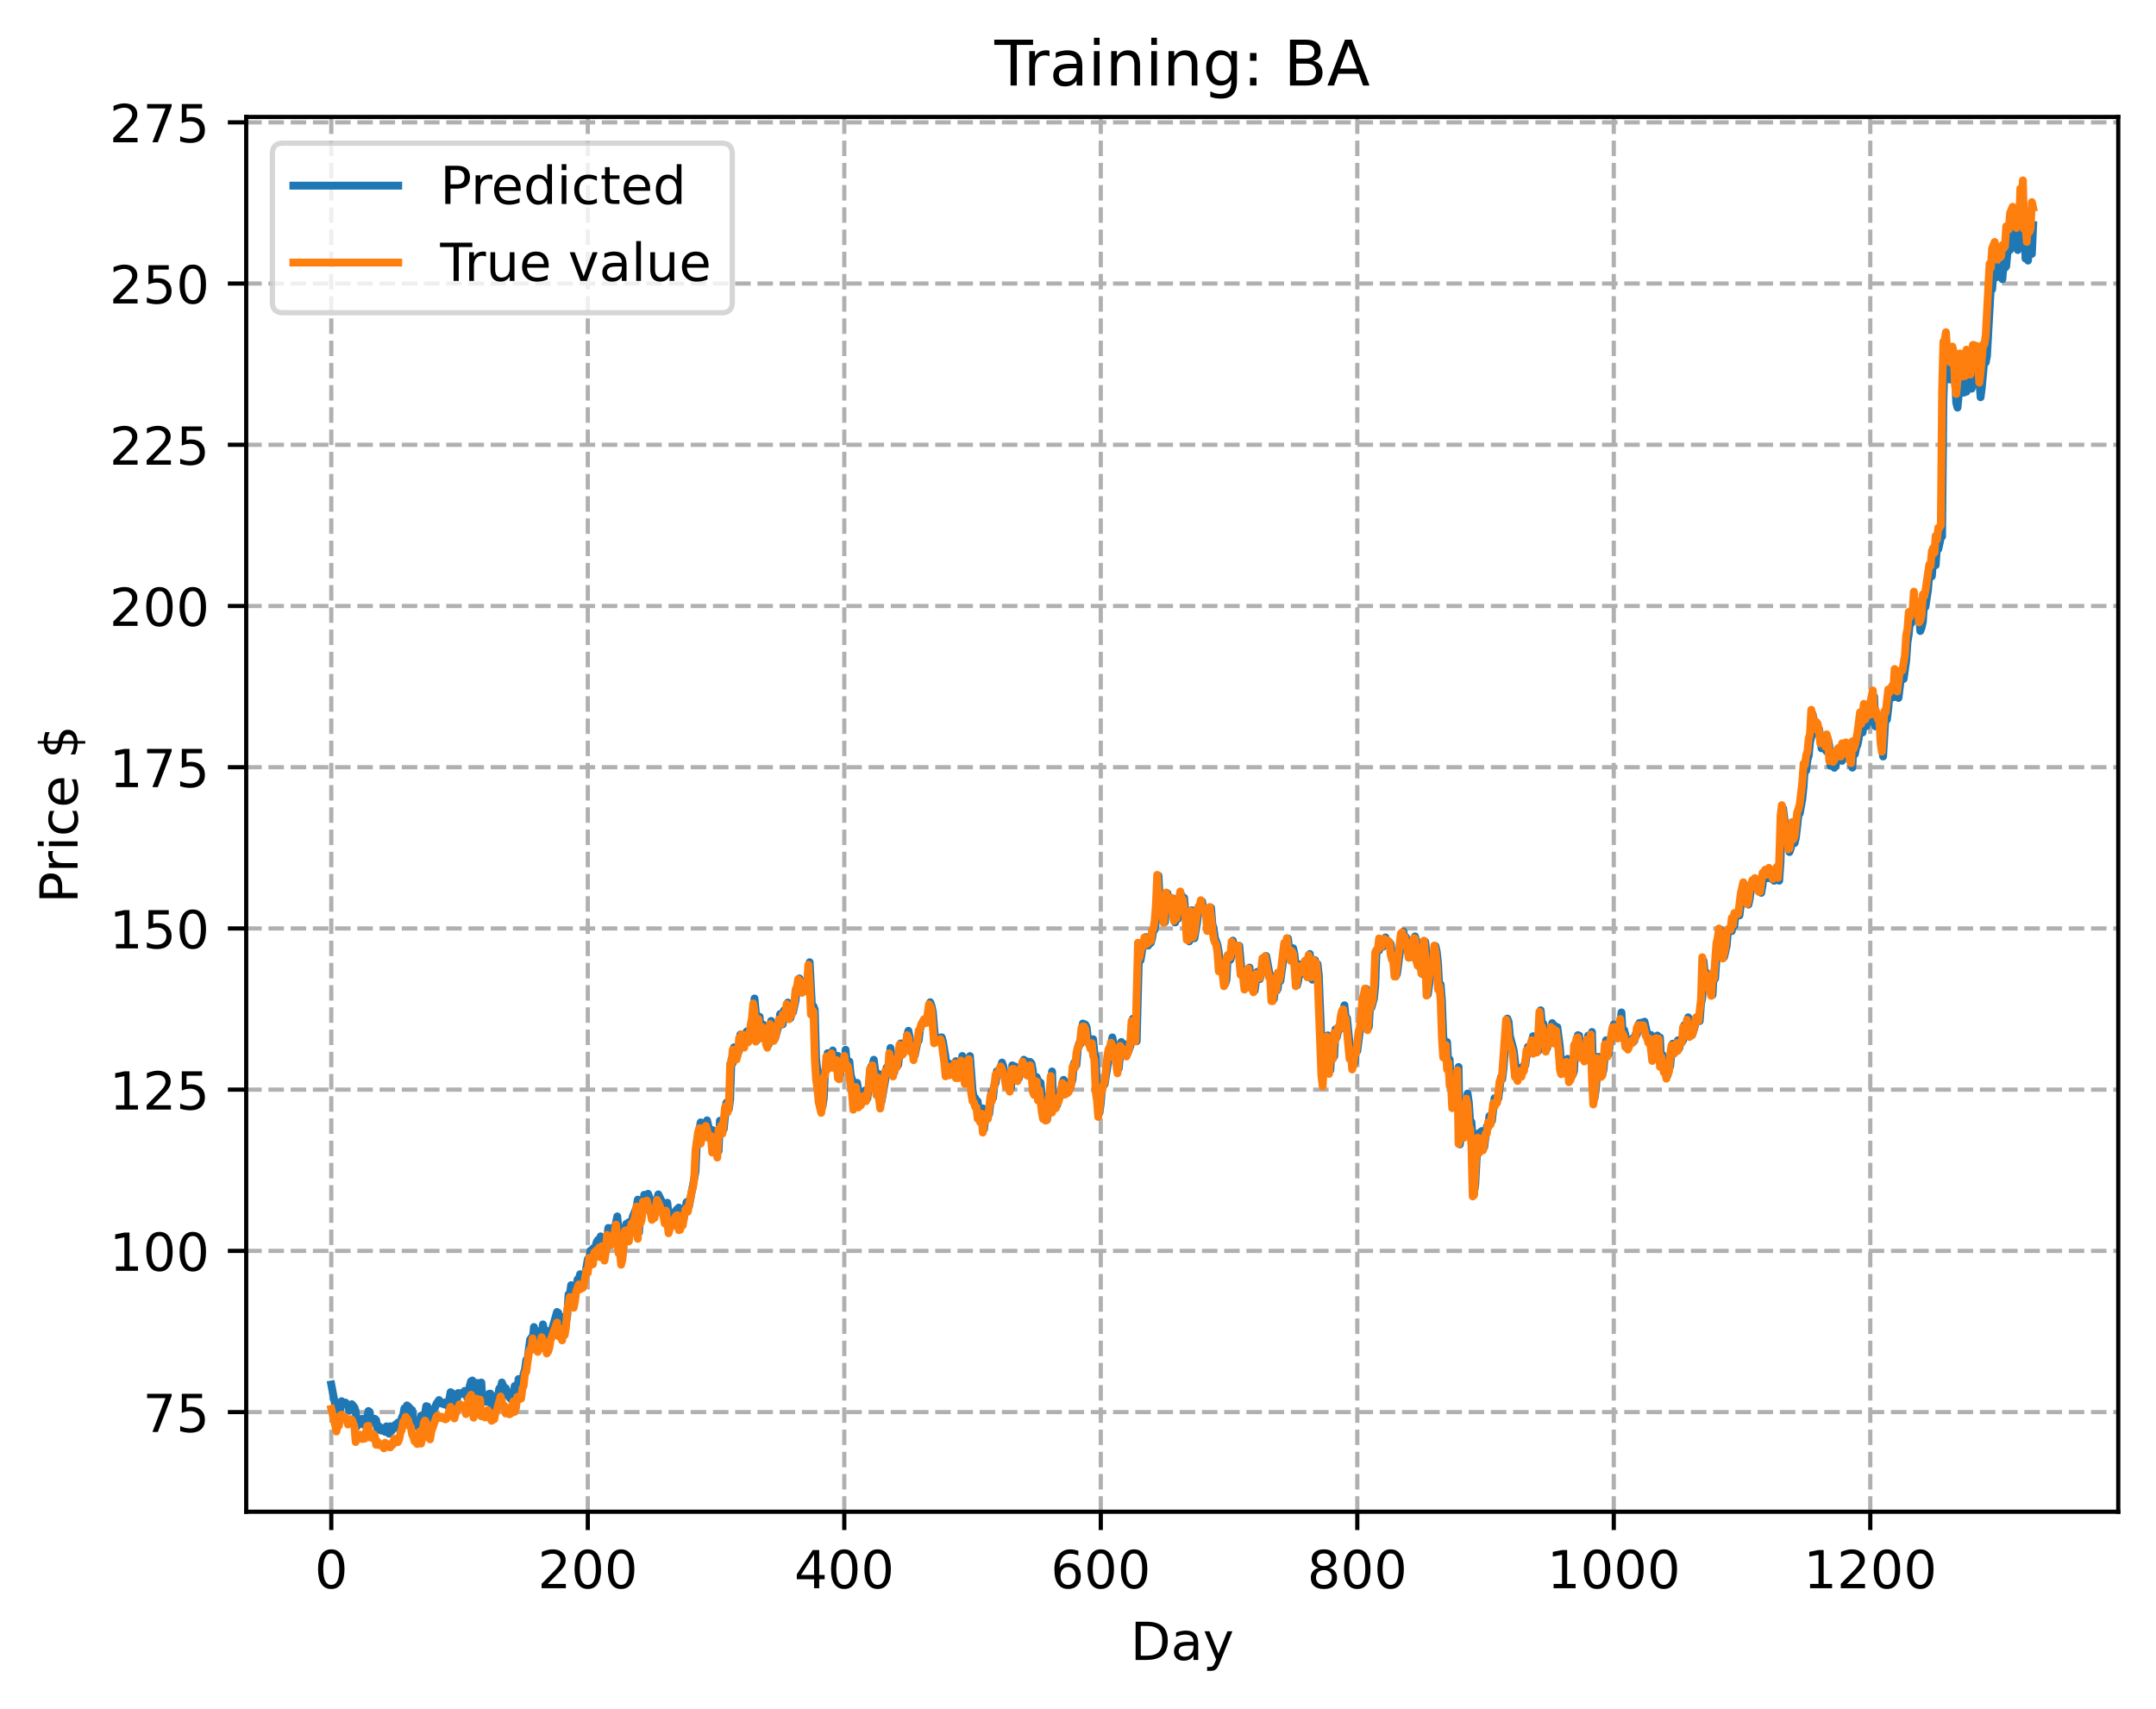 <?xml version="1.0" encoding="utf-8" standalone="no"?>
<!DOCTYPE svg PUBLIC "-//W3C//DTD SVG 1.1//EN"
  "http://www.w3.org/Graphics/SVG/1.1/DTD/svg11.dtd">
<!-- Created with matplotlib (https://matplotlib.org/) -->
<svg height="325.986pt" version="1.1" viewBox="0 0 411.286 325.986" width="411.286pt" xmlns="http://www.w3.org/2000/svg" xmlns:xlink="http://www.w3.org/1999/xlink">
 <defs>
  <style type="text/css">
*{stroke-linecap:butt;stroke-linejoin:round;}
  </style>
 </defs>
 <g id="figure_1">
  <g id="patch_1">
   <path d="M 0 325.986 
L 411.286 325.986 
L 411.286 0 
L 0 0 
z
" style="fill:#ffffff;"/>
  </g>
  <g id="axes_1">
   <g id="patch_2">
    <path d="M 46.966 288.43 
L 404.086 288.43 
L 404.086 22.318 
L 46.966 22.318 
z
" style="fill:#ffffff;"/>
   </g>
   <g id="matplotlib.axis_1">
    <g id="xtick_1">
     <g id="line2d_1">
      <path clip-path="url(#p3753aab8e3)" d="M 63.198 288.43 
L 63.198 22.318 
" style="fill:none;stroke:#b0b0b0;stroke-dasharray:2.96,1.28;stroke-dashoffset:0;stroke-width:0.8;"/>
     </g>
     <g id="line2d_2">
      <defs>
       <path d="M 0 0 
L 0 3.5 
" id="m1e674ed150" style="stroke:#000000;stroke-width:0.8;"/>
      </defs>
      <g>
       <use style="stroke:#000000;stroke-width:0.8;" x="63.198" xlink:href="#m1e674ed150" y="288.43"/>
      </g>
     </g>
     <g id="text_1">
      <!-- 0 -->
      <defs>
       <path d="M 31.781 66.406 
Q 24.172 66.406 20.328 58.906 
Q 16.5 51.422 16.5 36.375 
Q 16.5 21.391 20.328 13.891 
Q 24.172 6.391 31.781 6.391 
Q 39.453 6.391 43.281 13.891 
Q 47.125 21.391 47.125 36.375 
Q 47.125 51.422 43.281 58.906 
Q 39.453 66.406 31.781 66.406 
z
M 31.781 74.219 
Q 44.047 74.219 50.516 64.516 
Q 56.984 54.828 56.984 36.375 
Q 56.984 17.969 50.516 8.266 
Q 44.047 -1.422 31.781 -1.422 
Q 19.531 -1.422 13.062 8.266 
Q 6.594 17.969 6.594 36.375 
Q 6.594 54.828 13.062 64.516 
Q 19.531 74.219 31.781 74.219 
z
" id="DejaVuSans-48"/>
      </defs>
      <g transform="translate(60.017 303.029)scale(0.1 -0.1)">
       <use xlink:href="#DejaVuSans-48"/>
      </g>
     </g>
    </g>
    <g id="xtick_2">
     <g id="line2d_3">
      <path clip-path="url(#p3753aab8e3)" d="M 112.129 288.43 
L 112.129 22.318 
" style="fill:none;stroke:#b0b0b0;stroke-dasharray:2.96,1.28;stroke-dashoffset:0;stroke-width:0.8;"/>
     </g>
     <g id="line2d_4">
      <g>
       <use style="stroke:#000000;stroke-width:0.8;" x="112.129" xlink:href="#m1e674ed150" y="288.43"/>
      </g>
     </g>
     <g id="text_2">
      <!-- 200 -->
      <defs>
       <path d="M 19.188 8.297 
L 53.609 8.297 
L 53.609 0 
L 7.328 0 
L 7.328 8.297 
Q 12.938 14.109 22.625 23.891 
Q 32.328 33.688 34.812 36.531 
Q 39.547 41.844 41.422 45.531 
Q 43.312 49.219 43.312 52.781 
Q 43.312 58.594 39.234 62.25 
Q 35.156 65.922 28.609 65.922 
Q 23.969 65.922 18.812 64.312 
Q 13.672 62.703 7.812 59.422 
L 7.812 69.391 
Q 13.766 71.781 18.938 73 
Q 24.125 74.219 28.422 74.219 
Q 39.75 74.219 46.484 68.547 
Q 53.219 62.891 53.219 53.422 
Q 53.219 48.922 51.531 44.891 
Q 49.859 40.875 45.406 35.406 
Q 44.188 33.984 37.641 27.219 
Q 31.109 20.453 19.188 8.297 
z
" id="DejaVuSans-50"/>
      </defs>
      <g transform="translate(102.585 303.029)scale(0.1 -0.1)">
       <use xlink:href="#DejaVuSans-50"/>
       <use x="63.623" xlink:href="#DejaVuSans-48"/>
       <use x="127.246" xlink:href="#DejaVuSans-48"/>
      </g>
     </g>
    </g>
    <g id="xtick_3">
     <g id="line2d_5">
      <path clip-path="url(#p3753aab8e3)" d="M 161.06 288.43 
L 161.06 22.318 
" style="fill:none;stroke:#b0b0b0;stroke-dasharray:2.96,1.28;stroke-dashoffset:0;stroke-width:0.8;"/>
     </g>
     <g id="line2d_6">
      <g>
       <use style="stroke:#000000;stroke-width:0.8;" x="161.06" xlink:href="#m1e674ed150" y="288.43"/>
      </g>
     </g>
     <g id="text_3">
      <!-- 400 -->
      <defs>
       <path d="M 37.797 64.312 
L 12.891 25.391 
L 37.797 25.391 
z
M 35.203 72.906 
L 47.609 72.906 
L 47.609 25.391 
L 58.016 25.391 
L 58.016 17.188 
L 47.609 17.188 
L 47.609 0 
L 37.797 0 
L 37.797 17.188 
L 4.891 17.188 
L 4.891 26.703 
z
" id="DejaVuSans-52"/>
      </defs>
      <g transform="translate(151.516 303.029)scale(0.1 -0.1)">
       <use xlink:href="#DejaVuSans-52"/>
       <use x="63.623" xlink:href="#DejaVuSans-48"/>
       <use x="127.246" xlink:href="#DejaVuSans-48"/>
      </g>
     </g>
    </g>
    <g id="xtick_4">
     <g id="line2d_7">
      <path clip-path="url(#p3753aab8e3)" d="M 209.99 288.43 
L 209.99 22.318 
" style="fill:none;stroke:#b0b0b0;stroke-dasharray:2.96,1.28;stroke-dashoffset:0;stroke-width:0.8;"/>
     </g>
     <g id="line2d_8">
      <g>
       <use style="stroke:#000000;stroke-width:0.8;" x="209.99" xlink:href="#m1e674ed150" y="288.43"/>
      </g>
     </g>
     <g id="text_4">
      <!-- 600 -->
      <defs>
       <path d="M 33.016 40.375 
Q 26.375 40.375 22.484 35.828 
Q 18.609 31.297 18.609 23.391 
Q 18.609 15.531 22.484 10.953 
Q 26.375 6.391 33.016 6.391 
Q 39.656 6.391 43.531 10.953 
Q 47.406 15.531 47.406 23.391 
Q 47.406 31.297 43.531 35.828 
Q 39.656 40.375 33.016 40.375 
z
M 52.594 71.297 
L 52.594 62.312 
Q 48.875 64.062 45.094 64.984 
Q 41.312 65.922 37.594 65.922 
Q 27.828 65.922 22.672 59.328 
Q 17.531 52.734 16.797 39.406 
Q 19.672 43.656 24.016 45.922 
Q 28.375 48.188 33.594 48.188 
Q 44.578 48.188 50.953 41.516 
Q 57.328 34.859 57.328 23.391 
Q 57.328 12.156 50.688 5.359 
Q 44.047 -1.422 33.016 -1.422 
Q 20.359 -1.422 13.672 8.266 
Q 6.984 17.969 6.984 36.375 
Q 6.984 53.656 15.188 63.938 
Q 23.391 74.219 37.203 74.219 
Q 40.922 74.219 44.703 73.484 
Q 48.484 72.75 52.594 71.297 
z
" id="DejaVuSans-54"/>
      </defs>
      <g transform="translate(200.446 303.029)scale(0.1 -0.1)">
       <use xlink:href="#DejaVuSans-54"/>
       <use x="63.623" xlink:href="#DejaVuSans-48"/>
       <use x="127.246" xlink:href="#DejaVuSans-48"/>
      </g>
     </g>
    </g>
    <g id="xtick_5">
     <g id="line2d_9">
      <path clip-path="url(#p3753aab8e3)" d="M 258.921 288.43 
L 258.921 22.318 
" style="fill:none;stroke:#b0b0b0;stroke-dasharray:2.96,1.28;stroke-dashoffset:0;stroke-width:0.8;"/>
     </g>
     <g id="line2d_10">
      <g>
       <use style="stroke:#000000;stroke-width:0.8;" x="258.921" xlink:href="#m1e674ed150" y="288.43"/>
      </g>
     </g>
     <g id="text_5">
      <!-- 800 -->
      <defs>
       <path d="M 31.781 34.625 
Q 24.75 34.625 20.719 30.859 
Q 16.703 27.094 16.703 20.516 
Q 16.703 13.922 20.719 10.156 
Q 24.75 6.391 31.781 6.391 
Q 38.812 6.391 42.859 10.172 
Q 46.922 13.969 46.922 20.516 
Q 46.922 27.094 42.891 30.859 
Q 38.875 34.625 31.781 34.625 
z
M 21.922 38.812 
Q 15.578 40.375 12.031 44.719 
Q 8.5 49.078 8.5 55.328 
Q 8.5 64.062 14.719 69.141 
Q 20.953 74.219 31.781 74.219 
Q 42.672 74.219 48.875 69.141 
Q 55.078 64.062 55.078 55.328 
Q 55.078 49.078 51.531 44.719 
Q 48 40.375 41.703 38.812 
Q 48.828 37.156 52.797 32.312 
Q 56.781 27.484 56.781 20.516 
Q 56.781 9.906 50.312 4.234 
Q 43.844 -1.422 31.781 -1.422 
Q 19.734 -1.422 13.25 4.234 
Q 6.781 9.906 6.781 20.516 
Q 6.781 27.484 10.781 32.312 
Q 14.797 37.156 21.922 38.812 
z
M 18.312 54.391 
Q 18.312 48.734 21.844 45.562 
Q 25.391 42.391 31.781 42.391 
Q 38.141 42.391 41.719 45.562 
Q 45.312 48.734 45.312 54.391 
Q 45.312 60.062 41.719 63.234 
Q 38.141 66.406 31.781 66.406 
Q 25.391 66.406 21.844 63.234 
Q 18.312 60.062 18.312 54.391 
z
" id="DejaVuSans-56"/>
      </defs>
      <g transform="translate(249.377 303.029)scale(0.1 -0.1)">
       <use xlink:href="#DejaVuSans-56"/>
       <use x="63.623" xlink:href="#DejaVuSans-48"/>
       <use x="127.246" xlink:href="#DejaVuSans-48"/>
      </g>
     </g>
    </g>
    <g id="xtick_6">
     <g id="line2d_11">
      <path clip-path="url(#p3753aab8e3)" d="M 307.851 288.43 
L 307.851 22.318 
" style="fill:none;stroke:#b0b0b0;stroke-dasharray:2.96,1.28;stroke-dashoffset:0;stroke-width:0.8;"/>
     </g>
     <g id="line2d_12">
      <g>
       <use style="stroke:#000000;stroke-width:0.8;" x="307.851" xlink:href="#m1e674ed150" y="288.43"/>
      </g>
     </g>
     <g id="text_6">
      <!-- 1000 -->
      <defs>
       <path d="M 12.406 8.297 
L 28.516 8.297 
L 28.516 63.922 
L 10.984 60.406 
L 10.984 69.391 
L 28.422 72.906 
L 38.281 72.906 
L 38.281 8.297 
L 54.391 8.297 
L 54.391 0 
L 12.406 0 
z
" id="DejaVuSans-49"/>
      </defs>
      <g transform="translate(295.126 303.029)scale(0.1 -0.1)">
       <use xlink:href="#DejaVuSans-49"/>
       <use x="63.623" xlink:href="#DejaVuSans-48"/>
       <use x="127.246" xlink:href="#DejaVuSans-48"/>
       <use x="190.869" xlink:href="#DejaVuSans-48"/>
      </g>
     </g>
    </g>
    <g id="xtick_7">
     <g id="line2d_13">
      <path clip-path="url(#p3753aab8e3)" d="M 356.782 288.43 
L 356.782 22.318 
" style="fill:none;stroke:#b0b0b0;stroke-dasharray:2.96,1.28;stroke-dashoffset:0;stroke-width:0.8;"/>
     </g>
     <g id="line2d_14">
      <g>
       <use style="stroke:#000000;stroke-width:0.8;" x="356.782" xlink:href="#m1e674ed150" y="288.43"/>
      </g>
     </g>
     <g id="text_7">
      <!-- 1200 -->
      <g transform="translate(344.057 303.029)scale(0.1 -0.1)">
       <use xlink:href="#DejaVuSans-49"/>
       <use x="63.623" xlink:href="#DejaVuSans-50"/>
       <use x="127.246" xlink:href="#DejaVuSans-48"/>
       <use x="190.869" xlink:href="#DejaVuSans-48"/>
      </g>
     </g>
    </g>
    <g id="text_8">
     <!-- Day -->
     <defs>
      <path d="M 19.672 64.797 
L 19.672 8.109 
L 31.594 8.109 
Q 46.688 8.109 53.688 14.938 
Q 60.688 21.781 60.688 36.531 
Q 60.688 51.172 53.688 57.984 
Q 46.688 64.797 31.594 64.797 
z
M 9.812 72.906 
L 30.078 72.906 
Q 51.266 72.906 61.172 64.094 
Q 71.094 55.281 71.094 36.531 
Q 71.094 17.672 61.125 8.828 
Q 51.172 0 30.078 0 
L 9.812 0 
z
" id="DejaVuSans-68"/>
      <path d="M 34.281 27.484 
Q 23.391 27.484 19.188 25 
Q 14.984 22.516 14.984 16.5 
Q 14.984 11.719 18.141 8.906 
Q 21.297 6.109 26.703 6.109 
Q 34.188 6.109 38.703 11.406 
Q 43.219 16.703 43.219 25.484 
L 43.219 27.484 
z
M 52.203 31.203 
L 52.203 0 
L 43.219 0 
L 43.219 8.297 
Q 40.141 3.328 35.547 0.953 
Q 30.953 -1.422 24.312 -1.422 
Q 15.922 -1.422 10.953 3.297 
Q 6 8.016 6 15.922 
Q 6 25.141 12.172 29.828 
Q 18.359 34.516 30.609 34.516 
L 43.219 34.516 
L 43.219 35.406 
Q 43.219 41.609 39.141 45 
Q 35.062 48.391 27.688 48.391 
Q 23 48.391 18.547 47.266 
Q 14.109 46.141 10.016 43.891 
L 10.016 52.203 
Q 14.938 54.109 19.578 55.047 
Q 24.219 56 28.609 56 
Q 40.484 56 46.344 49.844 
Q 52.203 43.703 52.203 31.203 
z
" id="DejaVuSans-97"/>
      <path d="M 32.172 -5.078 
Q 28.375 -14.844 24.75 -17.812 
Q 21.141 -20.797 15.094 -20.797 
L 7.906 -20.797 
L 7.906 -13.281 
L 13.188 -13.281 
Q 16.891 -13.281 18.938 -11.516 
Q 21 -9.766 23.484 -3.219 
L 25.094 0.875 
L 2.984 54.688 
L 12.5 54.688 
L 29.594 11.922 
L 46.688 54.688 
L 56.203 54.688 
z
" id="DejaVuSans-121"/>
     </defs>
     <g transform="translate(215.652 316.707)scale(0.1 -0.1)">
      <use xlink:href="#DejaVuSans-68"/>
      <use x="77.002" xlink:href="#DejaVuSans-97"/>
      <use x="138.281" xlink:href="#DejaVuSans-121"/>
     </g>
    </g>
   </g>
   <g id="matplotlib.axis_2">
    <g id="ytick_1">
     <g id="line2d_15">
      <path clip-path="url(#p3753aab8e3)" d="M 46.966 269.419 
L 404.086 269.419 
" style="fill:none;stroke:#b0b0b0;stroke-dasharray:2.96,1.28;stroke-dashoffset:0;stroke-width:0.8;"/>
     </g>
     <g id="line2d_16">
      <defs>
       <path d="M 0 0 
L -3.5 0 
" id="m657a2bf265" style="stroke:#000000;stroke-width:0.8;"/>
      </defs>
      <g>
       <use style="stroke:#000000;stroke-width:0.8;" x="46.966" xlink:href="#m657a2bf265" y="269.419"/>
      </g>
     </g>
     <g id="text_9">
      <!-- 75 -->
      <defs>
       <path d="M 8.203 72.906 
L 55.078 72.906 
L 55.078 68.703 
L 28.609 0 
L 18.312 0 
L 43.219 64.594 
L 8.203 64.594 
z
" id="DejaVuSans-55"/>
       <path d="M 10.797 72.906 
L 49.516 72.906 
L 49.516 64.594 
L 19.828 64.594 
L 19.828 46.734 
Q 21.969 47.469 24.109 47.828 
Q 26.266 48.188 28.422 48.188 
Q 40.625 48.188 47.75 41.5 
Q 54.891 34.812 54.891 23.391 
Q 54.891 11.625 47.562 5.094 
Q 40.234 -1.422 26.906 -1.422 
Q 22.312 -1.422 17.547 -0.641 
Q 12.797 0.141 7.719 1.703 
L 7.719 11.625 
Q 12.109 9.234 16.797 8.062 
Q 21.484 6.891 26.703 6.891 
Q 35.156 6.891 40.078 11.328 
Q 45.016 15.766 45.016 23.391 
Q 45.016 31 40.078 35.438 
Q 35.156 39.891 26.703 39.891 
Q 22.75 39.891 18.812 39.016 
Q 14.891 38.141 10.797 36.281 
z
" id="DejaVuSans-53"/>
      </defs>
      <g transform="translate(27.241 273.219)scale(0.1 -0.1)">
       <use xlink:href="#DejaVuSans-55"/>
       <use x="63.623" xlink:href="#DejaVuSans-53"/>
      </g>
     </g>
    </g>
    <g id="ytick_2">
     <g id="line2d_17">
      <path clip-path="url(#p3753aab8e3)" d="M 46.966 238.659 
L 404.086 238.659 
" style="fill:none;stroke:#b0b0b0;stroke-dasharray:2.96,1.28;stroke-dashoffset:0;stroke-width:0.8;"/>
     </g>
     <g id="line2d_18">
      <g>
       <use style="stroke:#000000;stroke-width:0.8;" x="46.966" xlink:href="#m657a2bf265" y="238.659"/>
      </g>
     </g>
     <g id="text_10">
      <!-- 100 -->
      <g transform="translate(20.878 242.459)scale(0.1 -0.1)">
       <use xlink:href="#DejaVuSans-49"/>
       <use x="63.623" xlink:href="#DejaVuSans-48"/>
       <use x="127.246" xlink:href="#DejaVuSans-48"/>
      </g>
     </g>
    </g>
    <g id="ytick_3">
     <g id="line2d_19">
      <path clip-path="url(#p3753aab8e3)" d="M 46.966 207.9 
L 404.086 207.9 
" style="fill:none;stroke:#b0b0b0;stroke-dasharray:2.96,1.28;stroke-dashoffset:0;stroke-width:0.8;"/>
     </g>
     <g id="line2d_20">
      <g>
       <use style="stroke:#000000;stroke-width:0.8;" x="46.966" xlink:href="#m657a2bf265" y="207.9"/>
      </g>
     </g>
     <g id="text_11">
      <!-- 125 -->
      <g transform="translate(20.878 211.699)scale(0.1 -0.1)">
       <use xlink:href="#DejaVuSans-49"/>
       <use x="63.623" xlink:href="#DejaVuSans-50"/>
       <use x="127.246" xlink:href="#DejaVuSans-53"/>
      </g>
     </g>
    </g>
    <g id="ytick_4">
     <g id="line2d_21">
      <path clip-path="url(#p3753aab8e3)" d="M 46.966 177.14 
L 404.086 177.14 
" style="fill:none;stroke:#b0b0b0;stroke-dasharray:2.96,1.28;stroke-dashoffset:0;stroke-width:0.8;"/>
     </g>
     <g id="line2d_22">
      <g>
       <use style="stroke:#000000;stroke-width:0.8;" x="46.966" xlink:href="#m657a2bf265" y="177.14"/>
      </g>
     </g>
     <g id="text_12">
      <!-- 150 -->
      <g transform="translate(20.878 180.939)scale(0.1 -0.1)">
       <use xlink:href="#DejaVuSans-49"/>
       <use x="63.623" xlink:href="#DejaVuSans-53"/>
       <use x="127.246" xlink:href="#DejaVuSans-48"/>
      </g>
     </g>
    </g>
    <g id="ytick_5">
     <g id="line2d_23">
      <path clip-path="url(#p3753aab8e3)" d="M 46.966 146.38 
L 404.086 146.38 
" style="fill:none;stroke:#b0b0b0;stroke-dasharray:2.96,1.28;stroke-dashoffset:0;stroke-width:0.8;"/>
     </g>
     <g id="line2d_24">
      <g>
       <use style="stroke:#000000;stroke-width:0.8;" x="46.966" xlink:href="#m657a2bf265" y="146.38"/>
      </g>
     </g>
     <g id="text_13">
      <!-- 175 -->
      <g transform="translate(20.878 150.179)scale(0.1 -0.1)">
       <use xlink:href="#DejaVuSans-49"/>
       <use x="63.623" xlink:href="#DejaVuSans-55"/>
       <use x="127.246" xlink:href="#DejaVuSans-53"/>
      </g>
     </g>
    </g>
    <g id="ytick_6">
     <g id="line2d_25">
      <path clip-path="url(#p3753aab8e3)" d="M 46.966 115.62 
L 404.086 115.62 
" style="fill:none;stroke:#b0b0b0;stroke-dasharray:2.96,1.28;stroke-dashoffset:0;stroke-width:0.8;"/>
     </g>
     <g id="line2d_26">
      <g>
       <use style="stroke:#000000;stroke-width:0.8;" x="46.966" xlink:href="#m657a2bf265" y="115.62"/>
      </g>
     </g>
     <g id="text_14">
      <!-- 200 -->
      <g transform="translate(20.878 119.419)scale(0.1 -0.1)">
       <use xlink:href="#DejaVuSans-50"/>
       <use x="63.623" xlink:href="#DejaVuSans-48"/>
       <use x="127.246" xlink:href="#DejaVuSans-48"/>
      </g>
     </g>
    </g>
    <g id="ytick_7">
     <g id="line2d_27">
      <path clip-path="url(#p3753aab8e3)" d="M 46.966 84.86 
L 404.086 84.86 
" style="fill:none;stroke:#b0b0b0;stroke-dasharray:2.96,1.28;stroke-dashoffset:0;stroke-width:0.8;"/>
     </g>
     <g id="line2d_28">
      <g>
       <use style="stroke:#000000;stroke-width:0.8;" x="46.966" xlink:href="#m657a2bf265" y="84.86"/>
      </g>
     </g>
     <g id="text_15">
      <!-- 225 -->
      <g transform="translate(20.878 88.659)scale(0.1 -0.1)">
       <use xlink:href="#DejaVuSans-50"/>
       <use x="63.623" xlink:href="#DejaVuSans-50"/>
       <use x="127.246" xlink:href="#DejaVuSans-53"/>
      </g>
     </g>
    </g>
    <g id="ytick_8">
     <g id="line2d_29">
      <path clip-path="url(#p3753aab8e3)" d="M 46.966 54.1 
L 404.086 54.1 
" style="fill:none;stroke:#b0b0b0;stroke-dasharray:2.96,1.28;stroke-dashoffset:0;stroke-width:0.8;"/>
     </g>
     <g id="line2d_30">
      <g>
       <use style="stroke:#000000;stroke-width:0.8;" x="46.966" xlink:href="#m657a2bf265" y="54.1"/>
      </g>
     </g>
     <g id="text_16">
      <!-- 250 -->
      <g transform="translate(20.878 57.9)scale(0.1 -0.1)">
       <use xlink:href="#DejaVuSans-50"/>
       <use x="63.623" xlink:href="#DejaVuSans-53"/>
       <use x="127.246" xlink:href="#DejaVuSans-48"/>
      </g>
     </g>
    </g>
    <g id="ytick_9">
     <g id="line2d_31">
      <path clip-path="url(#p3753aab8e3)" d="M 46.966 23.341 
L 404.086 23.341 
" style="fill:none;stroke:#b0b0b0;stroke-dasharray:2.96,1.28;stroke-dashoffset:0;stroke-width:0.8;"/>
     </g>
     <g id="line2d_32">
      <g>
       <use style="stroke:#000000;stroke-width:0.8;" x="46.966" xlink:href="#m657a2bf265" y="23.341"/>
      </g>
     </g>
     <g id="text_17">
      <!-- 275 -->
      <g transform="translate(20.878 27.14)scale(0.1 -0.1)">
       <use xlink:href="#DejaVuSans-50"/>
       <use x="63.623" xlink:href="#DejaVuSans-55"/>
       <use x="127.246" xlink:href="#DejaVuSans-53"/>
      </g>
     </g>
    </g>
    <g id="text_18">
     <!-- Price $ -->
     <defs>
      <path d="M 19.672 64.797 
L 19.672 37.406 
L 32.078 37.406 
Q 38.969 37.406 42.719 40.969 
Q 46.484 44.531 46.484 51.125 
Q 46.484 57.672 42.719 61.234 
Q 38.969 64.797 32.078 64.797 
z
M 9.812 72.906 
L 32.078 72.906 
Q 44.344 72.906 50.609 67.359 
Q 56.891 61.812 56.891 51.125 
Q 56.891 40.328 50.609 34.812 
Q 44.344 29.297 32.078 29.297 
L 19.672 29.297 
L 19.672 0 
L 9.812 0 
z
" id="DejaVuSans-80"/>
      <path d="M 41.109 46.297 
Q 39.594 47.172 37.812 47.578 
Q 36.031 48 33.891 48 
Q 26.266 48 22.188 43.047 
Q 18.109 38.094 18.109 28.812 
L 18.109 0 
L 9.078 0 
L 9.078 54.688 
L 18.109 54.688 
L 18.109 46.188 
Q 20.953 51.172 25.484 53.578 
Q 30.031 56 36.531 56 
Q 37.453 56 38.578 55.875 
Q 39.703 55.766 41.062 55.516 
z
" id="DejaVuSans-114"/>
      <path d="M 9.422 54.688 
L 18.406 54.688 
L 18.406 0 
L 9.422 0 
z
M 9.422 75.984 
L 18.406 75.984 
L 18.406 64.594 
L 9.422 64.594 
z
" id="DejaVuSans-105"/>
      <path d="M 48.781 52.594 
L 48.781 44.188 
Q 44.969 46.297 41.141 47.344 
Q 37.312 48.391 33.406 48.391 
Q 24.656 48.391 19.812 42.844 
Q 14.984 37.312 14.984 27.297 
Q 14.984 17.281 19.812 11.734 
Q 24.656 6.203 33.406 6.203 
Q 37.312 6.203 41.141 7.25 
Q 44.969 8.297 48.781 10.406 
L 48.781 2.094 
Q 45.016 0.344 40.984 -0.531 
Q 36.969 -1.422 32.422 -1.422 
Q 20.062 -1.422 12.781 6.344 
Q 5.516 14.109 5.516 27.297 
Q 5.516 40.672 12.859 48.328 
Q 20.219 56 33.016 56 
Q 37.156 56 41.109 55.141 
Q 45.062 54.297 48.781 52.594 
z
" id="DejaVuSans-99"/>
      <path d="M 56.203 29.594 
L 56.203 25.203 
L 14.891 25.203 
Q 15.484 15.922 20.484 11.062 
Q 25.484 6.203 34.422 6.203 
Q 39.594 6.203 44.453 7.469 
Q 49.312 8.734 54.109 11.281 
L 54.109 2.781 
Q 49.266 0.734 44.188 -0.344 
Q 39.109 -1.422 33.891 -1.422 
Q 20.797 -1.422 13.156 6.188 
Q 5.516 13.812 5.516 26.812 
Q 5.516 40.234 12.766 48.109 
Q 20.016 56 32.328 56 
Q 43.359 56 49.781 48.891 
Q 56.203 41.797 56.203 29.594 
z
M 47.219 32.234 
Q 47.125 39.594 43.094 43.984 
Q 39.062 48.391 32.422 48.391 
Q 24.906 48.391 20.391 44.141 
Q 15.875 39.891 15.188 32.172 
z
" id="DejaVuSans-101"/>
      <path id="DejaVuSans-32"/>
      <path d="M 33.797 -14.703 
L 28.906 -14.703 
L 28.859 0 
Q 23.734 0.094 18.609 1.188 
Q 13.484 2.297 8.297 4.5 
L 8.297 13.281 
Q 13.281 10.156 18.375 8.562 
Q 23.484 6.984 28.906 6.938 
L 28.906 29.203 
Q 18.109 30.953 13.203 35.156 
Q 8.297 39.359 8.297 46.688 
Q 8.297 54.641 13.625 59.219 
Q 18.953 63.812 28.906 64.5 
L 28.906 75.984 
L 33.797 75.984 
L 33.797 64.656 
Q 38.328 64.453 42.578 63.688 
Q 46.828 62.938 50.875 61.625 
L 50.875 53.078 
Q 46.828 55.125 42.547 56.25 
Q 38.281 57.375 33.797 57.562 
L 33.797 36.719 
Q 44.875 35.016 50.094 30.609 
Q 55.328 26.219 55.328 18.609 
Q 55.328 10.359 49.781 5.594 
Q 44.234 0.828 33.797 0.094 
z
M 28.906 37.594 
L 28.906 57.625 
Q 23.25 56.984 20.266 54.391 
Q 17.281 51.812 17.281 47.516 
Q 17.281 43.312 20.031 40.969 
Q 22.797 38.625 28.906 37.594 
z
M 33.797 28.219 
L 33.797 7.078 
Q 39.984 7.906 43.141 10.594 
Q 46.297 13.281 46.297 17.672 
Q 46.297 21.969 43.281 24.5 
Q 40.281 27.047 33.797 28.219 
z
" id="DejaVuSans-36"/>
     </defs>
     <g transform="translate(14.798 172.342)rotate(-90)scale(0.1 -0.1)">
      <use xlink:href="#DejaVuSans-80"/>
      <use x="58.553" xlink:href="#DejaVuSans-114"/>
      <use x="99.666" xlink:href="#DejaVuSans-105"/>
      <use x="127.449" xlink:href="#DejaVuSans-99"/>
      <use x="182.43" xlink:href="#DejaVuSans-101"/>
      <use x="243.953" xlink:href="#DejaVuSans-32"/>
      <use x="275.74" xlink:href="#DejaVuSans-36"/>
     </g>
    </g>
   </g>
   <g id="line2d_33">
    <path clip-path="url(#p3753aab8e3)" d="M 63.198 264.153 
L 63.932 268.018 
L 64.177 268.776 
L 64.422 269.9 
L 64.666 268.407 
L 64.911 268.829 
L 65.156 267.332 
L 65.4 267.767 
L 65.89 267.589 
L 66.379 268.078 
L 66.623 269.166 
L 66.868 268.24 
L 67.113 267.909 
L 67.602 268.5 
L 67.847 269.238 
L 68.091 272.175 
L 68.336 271.096 
L 68.581 270.842 
L 69.07 270.7 
L 69.315 271.789 
L 69.559 270.904 
L 69.804 271.597 
L 70.293 269.211 
L 70.538 269.418 
L 70.783 271.515 
L 71.027 271.041 
L 71.272 271.372 
L 71.517 270.705 
L 71.761 270.975 
L 72.006 272.812 
L 72.251 272.089 
L 72.495 272.41 
L 72.74 272.954 
L 72.984 272.491 
L 73.229 272.747 
L 73.474 273.196 
L 73.718 272.137 
L 74.208 273.54 
L 74.452 272.122 
L 74.697 273.033 
L 74.942 272.597 
L 75.186 272.533 
L 75.431 271.796 
L 75.676 271.876 
L 75.92 271.408 
L 76.165 271.789 
L 76.41 271.581 
L 76.654 270.472 
L 76.899 269.981 
L 77.144 268.691 
L 77.388 268.745 
L 77.633 268.139 
L 78.122 268.569 
L 78.367 269.318 
L 78.611 269.028 
L 78.856 271.009 
L 79.345 271.503 
L 79.59 271.136 
L 79.835 272.393 
L 80.079 272.093 
L 80.324 270.087 
L 80.569 272.688 
L 81.303 268.284 
L 81.547 268.35 
L 81.792 270.649 
L 82.037 270.827 
L 82.281 271.395 
L 82.526 269.597 
L 82.771 268.875 
L 83.015 268.506 
L 83.26 267.819 
L 83.749 267.12 
L 84.239 267.787 
L 84.483 267.618 
L 84.728 267.966 
L 84.972 267.55 
L 85.217 267.775 
L 85.462 268.319 
L 85.951 265.618 
L 86.196 265.753 
L 86.44 266.056 
L 86.685 267.861 
L 86.93 268.089 
L 87.419 265.772 
L 87.908 265.993 
L 88.153 265.834 
L 88.642 265.373 
L 89.132 266.685 
L 89.376 266.205 
L 89.621 264.33 
L 89.866 263.533 
L 90.11 263.386 
L 90.355 265.085 
L 90.599 268.018 
L 90.844 264.46 
L 91.089 263.864 
L 91.333 266.218 
L 91.823 263.779 
L 92.067 267.589 
L 92.312 266.698 
L 92.557 266.563 
L 92.801 267.454 
L 93.046 267.203 
L 93.291 265.932 
L 93.535 265.89 
L 93.78 268.087 
L 94.025 268.54 
L 94.269 266.47 
L 94.514 267.117 
L 94.759 266.945 
L 95.003 266.316 
L 95.248 264.909 
L 95.493 265.129 
L 95.737 263.768 
L 95.982 264.382 
L 96.227 265.424 
L 96.471 264.851 
L 96.716 266.105 
L 97.45 266.913 
L 97.694 266.691 
L 98.184 264.434 
L 98.428 265.909 
L 98.673 265.622 
L 98.918 263.105 
L 99.407 264.058 
L 99.652 263.948 
L 99.896 262.031 
L 100.141 261.356 
L 100.386 259.489 
L 100.63 259.38 
L 101.12 255.607 
L 101.364 255.233 
L 101.609 255.611 
L 101.854 253.19 
L 102.098 254.294 
L 102.343 253.907 
L 102.587 254.302 
L 102.832 255.194 
L 103.321 254.967 
L 103.566 252.686 
L 103.811 253.814 
L 104.055 253.783 
L 104.3 254.356 
L 104.545 256.132 
L 104.789 254.917 
L 105.034 254.585 
L 105.768 252.027 
L 106.257 250.316 
L 106.502 250.485 
L 106.747 252.737 
L 106.991 252.516 
L 107.481 253.122 
L 107.725 251.162 
L 107.97 252.349 
L 108.215 250.967 
L 108.459 246.961 
L 108.704 247.009 
L 108.948 245.19 
L 109.193 247.137 
L 109.438 247.615 
L 109.682 247.393 
L 109.927 246.135 
L 110.172 244.09 
L 110.416 244.088 
L 110.661 243.111 
L 110.906 244.126 
L 111.15 243.185 
L 111.395 243.81 
L 111.64 243.155 
L 112.129 240.221 
L 112.374 241.636 
L 112.618 238.636 
L 112.863 238.801 
L 113.108 238.208 
L 113.352 239.388 
L 113.597 237.773 
L 113.842 236.94 
L 114.086 236.547 
L 114.331 237.861 
L 114.575 235.889 
L 114.82 238.176 
L 115.065 236.293 
L 115.309 238.114 
L 115.554 238.791 
L 116.043 234.278 
L 116.288 234.484 
L 116.777 235.532 
L 117.022 234.154 
L 117.267 234.531 
L 117.756 232.077 
L 118.245 237.269 
L 118.49 237.077 
L 118.735 239.505 
L 119.224 235.262 
L 119.469 233.485 
L 119.713 234.362 
L 119.958 233.19 
L 120.203 235.428 
L 120.692 232.168 
L 121.426 230.414 
L 121.67 228.881 
L 121.915 235.112 
L 122.16 230.145 
L 122.404 232.154 
L 122.649 230.925 
L 122.894 227.957 
L 123.138 229.203 
L 123.383 229.016 
L 123.628 227.769 
L 124.117 229.105 
L 124.606 231.569 
L 124.851 230.068 
L 125.096 230.664 
L 125.34 228.808 
L 125.585 227.878 
L 126.808 230.419 
L 127.053 232.007 
L 127.297 229.471 
L 127.787 233.856 
L 128.031 233.288 
L 128.276 231.38 
L 128.521 231.558 
L 128.765 232.337 
L 129.01 230.865 
L 129.499 230.4 
L 129.744 232.973 
L 129.989 232.871 
L 130.233 231.213 
L 130.478 232.361 
L 130.967 229.363 
L 131.212 229.231 
L 131.457 230.068 
L 131.946 227.415 
L 132.68 223.562 
L 132.924 218.225 
L 133.658 214.144 
L 133.903 217.094 
L 134.148 215.952 
L 134.392 214.243 
L 134.637 214.828 
L 134.882 213.751 
L 135.126 214.815 
L 135.371 216.57 
L 135.616 215.818 
L 135.86 215.589 
L 136.105 218.714 
L 136.35 216.343 
L 137.084 219.617 
L 137.328 213.824 
L 137.573 215.68 
L 137.818 214.116 
L 138.062 215.444 
L 138.551 210.449 
L 138.796 210.188 
L 139.041 211.589 
L 139.285 209.8 
L 139.53 202.1 
L 139.775 202.865 
L 140.019 199.82 
L 140.264 201.872 
L 140.509 201.76 
L 140.998 200.325 
L 141.243 197.375 
L 141.487 197.776 
L 141.732 197.392 
L 141.977 197.33 
L 142.221 198.982 
L 142.466 196.768 
L 142.711 198.511 
L 142.955 198.507 
L 143.2 197.303 
L 143.445 195.194 
L 143.689 194.134 
L 143.934 190.503 
L 144.178 193.082 
L 144.423 198.45 
L 144.668 197.516 
L 144.912 193.988 
L 145.157 198.058 
L 145.402 195.545 
L 145.646 195.522 
L 145.891 196.095 
L 146.136 196.115 
L 146.38 198.551 
L 146.625 199.296 
L 146.87 197.775 
L 147.114 194.782 
L 147.848 198.134 
L 148.582 195.512 
L 148.827 193.463 
L 149.072 195.424 
L 149.316 195.447 
L 149.561 192.765 
L 149.806 193.342 
L 150.05 192.725 
L 150.295 191.279 
L 150.784 194.266 
L 151.029 193.293 
L 151.273 193.133 
L 151.763 190.929 
L 152.007 188.366 
L 152.252 188.474 
L 152.497 186.672 
L 152.741 187.114 
L 152.986 188.462 
L 153.231 189.142 
L 153.475 188.21 
L 153.72 188.938 
L 153.965 188.555 
L 154.209 186.933 
L 154.454 183.588 
L 154.943 193.022 
L 155.188 191.986 
L 155.433 192.709 
L 155.677 201.916 
L 156.411 209.057 
L 156.9 211.129 
L 157.145 209.577 
L 157.39 204.242 
L 157.634 204.097 
L 157.879 200.928 
L 158.124 203.658 
L 158.368 201.412 
L 158.613 201.165 
L 158.858 200.426 
L 159.102 203.345 
L 159.347 201.705 
L 159.592 203.105 
L 159.836 201.458 
L 160.081 204.922 
L 160.326 204.801 
L 160.57 202.817 
L 160.815 202.401 
L 161.06 203.734 
L 161.304 200.278 
L 161.549 203.059 
L 162.038 202.544 
L 162.283 205.128 
L 162.527 205.894 
L 162.772 207.65 
L 163.017 210.588 
L 163.261 209.101 
L 163.506 206.602 
L 163.995 210.094 
L 164.24 208.634 
L 164.485 209.963 
L 164.974 208.078 
L 165.219 209.124 
L 165.463 209.574 
L 166.197 203.471 
L 166.442 203.243 
L 166.687 202.194 
L 167.421 207.978 
L 167.665 204.924 
L 167.91 208.889 
L 168.154 210.168 
L 168.888 206.02 
L 169.133 203.705 
L 169.378 203.905 
L 169.622 203.879 
L 169.867 199.936 
L 170.601 204.565 
L 170.846 202.521 
L 171.09 201.976 
L 171.335 203.199 
L 171.824 199.075 
L 172.069 200.251 
L 172.314 200.817 
L 172.558 200.147 
L 172.803 200.178 
L 173.048 197.475 
L 173.292 196.673 
L 173.537 197.897 
L 173.782 199.947 
L 174.026 200.085 
L 174.271 199.199 
L 174.515 201.33 
L 175.005 198.918 
L 175.249 198.563 
L 175.494 196.488 
L 175.983 195.031 
L 176.228 195.077 
L 176.717 194.201 
L 176.962 194.921 
L 177.451 191.221 
L 177.696 191.89 
L 177.941 193.016 
L 178.43 198.707 
L 178.675 198.461 
L 178.919 197.992 
L 179.164 198.257 
L 179.409 197.948 
L 179.653 197.919 
L 179.898 198.809 
L 180.387 201.779 
L 180.632 204.482 
L 180.876 203.352 
L 181.121 202.921 
L 181.366 204.999 
L 181.61 203.48 
L 181.855 203.778 
L 182.344 202.461 
L 182.589 205.09 
L 182.834 204.776 
L 183.078 205.083 
L 183.323 203.617 
L 183.568 201.473 
L 183.812 202.264 
L 184.302 205.948 
L 184.546 203.795 
L 184.791 203.423 
L 185.036 201.496 
L 185.525 208 
L 185.77 209.535 
L 186.014 209.477 
L 186.259 209.989 
L 186.503 210.109 
L 186.748 212.309 
L 186.993 212.345 
L 187.237 213.193 
L 187.482 211.469 
L 187.727 215.421 
L 187.971 213.146 
L 188.216 212.232 
L 188.461 211.935 
L 188.705 212.512 
L 189.195 208.188 
L 189.439 209.469 
L 189.684 207.04 
L 189.929 206.636 
L 190.173 204.378 
L 190.663 204.473 
L 191.152 202.722 
L 191.397 203.467 
L 191.641 204.824 
L 191.886 205.148 
L 192.13 206.836 
L 192.375 205.82 
L 192.864 207.632 
L 193.109 203.253 
L 193.354 203.493 
L 193.598 203.451 
L 194.332 205.792 
L 194.577 204.384 
L 195.311 202.189 
L 195.8 204.218 
L 196.045 202.539 
L 196.29 204.734 
L 196.534 202.613 
L 196.779 202.912 
L 197.024 204.243 
L 197.268 207.253 
L 197.513 207.687 
L 197.758 205.504 
L 198.002 206.136 
L 198.247 209.37 
L 198.491 206.552 
L 198.981 211.452 
L 199.225 212.694 
L 199.47 210.208 
L 199.715 213.673 
L 199.959 212.475 
L 200.204 208.776 
L 200.449 207.951 
L 200.693 204.424 
L 200.938 211.195 
L 201.183 210.493 
L 201.427 210.604 
L 201.672 210.849 
L 201.917 208.725 
L 202.161 209.406 
L 202.406 208.687 
L 202.651 206.573 
L 202.895 206.024 
L 203.14 206.402 
L 203.385 208.056 
L 203.629 207.48 
L 203.874 207.792 
L 204.118 207.695 
L 204.608 205.908 
L 204.852 202.92 
L 205.097 202.542 
L 205.342 203.198 
L 205.586 200.342 
L 205.831 199.132 
L 206.076 199.239 
L 206.32 197.642 
L 206.565 195.276 
L 207.054 195.486 
L 207.299 195.985 
L 207.544 198.23 
L 207.788 198.229 
L 208.033 198.719 
L 208.278 199.467 
L 208.522 198.274 
L 208.767 200.842 
L 209.012 201.757 
L 209.256 207.234 
L 209.501 208.691 
L 209.746 212.279 
L 209.99 210.487 
L 210.235 207.444 
L 210.724 206.862 
L 211.947 199.242 
L 212.192 197.933 
L 212.437 199.149 
L 212.681 201.513 
L 212.926 201.246 
L 213.415 203.886 
L 213.905 198.795 
L 214.394 200.574 
L 214.639 199.256 
L 214.883 200.893 
L 215.128 200.912 
L 215.617 199.659 
L 215.862 198.216 
L 216.106 194.368 
L 216.351 195.927 
L 216.596 196.424 
L 216.84 198.663 
L 217.33 179.974 
L 217.574 183.226 
L 218.064 180.228 
L 218.308 180.492 
L 218.553 178.788 
L 219.042 180.405 
L 219.287 179.349 
L 219.532 179.911 
L 219.776 179.026 
L 220.021 177.467 
L 220.266 177.366 
L 220.51 175.804 
L 220.755 172.675 
L 221 167.08 
L 221.244 171.856 
L 221.489 171.864 
L 222.223 175.925 
L 222.467 172.348 
L 222.712 170.437 
L 222.957 172.105 
L 223.201 171.243 
L 223.446 173.541 
L 223.691 171.394 
L 224.18 175.995 
L 224.425 174.58 
L 224.669 175.335 
L 224.914 172.421 
L 225.159 171.848 
L 225.403 170.805 
L 225.648 172.466 
L 225.893 171.308 
L 226.627 179.269 
L 226.871 179.61 
L 227.116 178.393 
L 227.361 173.66 
L 227.605 177.297 
L 227.85 179.019 
L 228.339 176.149 
L 228.584 174.039 
L 228.828 173.233 
L 229.073 173.329 
L 229.318 171.983 
L 229.562 173.376 
L 229.807 173.553 
L 230.052 174.005 
L 230.296 174.789 
L 230.541 177.541 
L 230.786 173.653 
L 231.03 173.196 
L 231.275 176.316 
L 231.52 177.196 
L 231.764 178.97 
L 232.254 180.27 
L 232.498 181.672 
L 232.743 185.009 
L 232.988 183.294 
L 233.477 185.766 
L 233.722 187.742 
L 233.966 186.94 
L 234.211 182.39 
L 234.455 182.25 
L 234.7 183.123 
L 234.945 182.338 
L 235.189 179.464 
L 235.434 181.366 
L 235.679 181.334 
L 235.923 180.628 
L 236.168 181.547 
L 236.413 180.46 
L 236.902 185.983 
L 237.147 185.467 
L 237.391 186.206 
L 237.636 188.499 
L 237.881 187.595 
L 238.125 185.26 
L 238.37 184.605 
L 238.615 187.807 
L 238.859 188.36 
L 239.104 188.5 
L 239.349 188.998 
L 239.838 185.421 
L 240.082 186.509 
L 240.327 186.804 
L 240.816 184.976 
L 241.061 182.73 
L 241.306 183.263 
L 241.55 182.399 
L 242.284 186.33 
L 242.529 186.24 
L 242.774 190.658 
L 243.018 190.597 
L 243.263 187.989 
L 243.508 189.056 
L 243.752 188.663 
L 243.997 185.811 
L 244.242 187.191 
L 244.731 183.727 
L 244.976 181.427 
L 245.22 180.194 
L 245.465 181.505 
L 245.709 179.051 
L 245.954 181.382 
L 246.199 181.624 
L 246.443 183.346 
L 246.688 180.916 
L 246.933 182.046 
L 247.177 184.333 
L 247.422 188.01 
L 247.667 187.108 
L 247.911 183.99 
L 248.156 185.923 
L 248.401 184.131 
L 248.645 185.11 
L 248.89 184.847 
L 249.135 183.21 
L 249.624 186.418 
L 249.869 182.007 
L 250.358 186.919 
L 250.603 183.438 
L 250.847 183.167 
L 251.092 184.325 
L 251.337 183.921 
L 251.581 186.041 
L 252.315 204.919 
L 252.56 204.922 
L 253.049 198.721 
L 253.294 197.541 
L 253.783 204.174 
L 254.028 200.108 
L 254.272 199.826 
L 254.517 201.571 
L 254.762 196.384 
L 255.006 197.899 
L 255.496 195.73 
L 255.74 196.276 
L 255.985 193.687 
L 256.474 191.799 
L 256.719 194.289 
L 256.964 194.258 
L 257.697 201.637 
L 257.942 199.594 
L 258.187 203.185 
L 258.431 202.789 
L 258.676 199.859 
L 258.921 200.528 
L 259.41 196.691 
L 259.655 195.34 
L 260.144 190.499 
L 260.633 188.675 
L 260.878 189.233 
L 261.123 195.964 
L 261.367 191.826 
L 261.612 192.262 
L 262.101 190.54 
L 262.346 188.035 
L 262.591 181.325 
L 262.835 181.214 
L 263.08 181.34 
L 263.325 179.246 
L 263.569 180.221 
L 263.814 180.631 
L 264.058 179.271 
L 264.303 178.845 
L 264.548 179.615 
L 264.792 179.561 
L 265.037 180.226 
L 265.282 180.067 
L 265.526 182.016 
L 265.771 182.927 
L 266.016 183.111 
L 266.26 186.278 
L 266.505 185.807 
L 267.484 178.389 
L 267.728 177.732 
L 267.973 179.374 
L 268.218 178.821 
L 268.462 180.399 
L 268.707 180.861 
L 268.952 182.646 
L 269.196 179.681 
L 269.685 182.644 
L 269.93 178.661 
L 270.175 179.368 
L 270.419 183.41 
L 270.664 184.382 
L 270.909 181.107 
L 271.398 185.885 
L 271.643 180.749 
L 271.887 179.681 
L 272.132 182.285 
L 272.377 189.748 
L 272.866 186.312 
L 273.111 184.497 
L 273.355 185.123 
L 273.6 183.775 
L 273.845 180.513 
L 274.089 181.646 
L 274.334 183.905 
L 274.579 188.813 
L 274.823 187.843 
L 275.068 190.916 
L 275.313 197.493 
L 275.557 200.458 
L 275.802 200.68 
L 276.046 198.805 
L 276.291 203.106 
L 276.536 202.125 
L 276.78 206.526 
L 277.025 205.872 
L 277.27 210.854 
L 277.514 208.076 
L 277.759 206.995 
L 278.004 208.327 
L 278.248 203.573 
L 278.493 218.35 
L 278.982 213.053 
L 279.227 211.508 
L 279.472 215.724 
L 279.716 210.328 
L 279.961 208.642 
L 280.206 210.36 
L 280.45 213.979 
L 280.695 214.071 
L 280.94 217.279 
L 281.184 227.688 
L 281.429 225.921 
L 281.918 216.872 
L 282.163 216.154 
L 282.407 219.149 
L 282.652 215.797 
L 282.897 216.803 
L 283.141 218.846 
L 283.631 214.926 
L 283.875 215.108 
L 284.12 212.939 
L 284.609 213.853 
L 285.099 209.527 
L 285.343 210.48 
L 285.588 209.509 
L 285.833 209.575 
L 286.322 205.554 
L 286.567 205.912 
L 286.811 203.897 
L 287.545 194.333 
L 287.79 194.95 
L 288.034 197.655 
L 288.768 200.427 
L 289.258 204.716 
L 289.502 204.559 
L 289.747 205.466 
L 290.236 203.702 
L 290.481 204.57 
L 290.726 203.203 
L 290.97 203.227 
L 291.46 199.738 
L 291.704 200.133 
L 292.194 198.937 
L 292.438 197.704 
L 292.683 200.831 
L 292.928 199.938 
L 293.172 199.686 
L 293.417 200.544 
L 293.906 192.755 
L 294.151 195.507 
L 294.395 195.279 
L 294.64 196.165 
L 295.129 200.002 
L 295.619 196.955 
L 295.863 198.583 
L 296.108 195.197 
L 296.353 197.528 
L 296.597 195.691 
L 296.842 198.801 
L 297.087 195.978 
L 297.576 199.822 
L 297.821 203.289 
L 298.065 203.704 
L 298.31 203.783 
L 298.555 204.027 
L 298.799 202.363 
L 299.044 202.017 
L 299.289 202.299 
L 299.533 205.509 
L 300.022 205.074 
L 300.267 204.36 
L 300.512 199.077 
L 300.756 198.811 
L 301.001 197.499 
L 301.246 197.589 
L 301.49 200.068 
L 301.735 201.294 
L 301.98 200.478 
L 302.224 200.898 
L 302.469 202.3 
L 302.714 201.232 
L 302.958 197.601 
L 303.203 199.367 
L 303.448 198.909 
L 303.692 196.892 
L 303.937 205.699 
L 304.182 209.526 
L 304.426 207.822 
L 304.916 201.633 
L 305.16 201.791 
L 305.405 204.705 
L 305.649 205.091 
L 305.894 204.125 
L 306.383 198.473 
L 306.628 200.327 
L 306.873 201.107 
L 307.117 199.23 
L 307.607 197.156 
L 307.851 195.456 
L 308.096 195.669 
L 308.341 197.023 
L 308.83 197.812 
L 309.319 193.16 
L 309.564 197.581 
L 309.809 196.5 
L 310.053 197.375 
L 310.298 199.31 
L 310.543 198.65 
L 310.787 199.46 
L 311.277 198.382 
L 311.521 198.059 
L 311.766 198.59 
L 312.01 197.345 
L 312.255 197.393 
L 312.5 195.618 
L 312.744 195.174 
L 312.989 195.77 
L 313.234 195.084 
L 313.478 196.115 
L 313.723 194.932 
L 314.212 197.18 
L 314.457 197.476 
L 314.702 198.473 
L 314.946 197.457 
L 315.436 201.679 
L 315.68 201.243 
L 316.17 197.575 
L 316.414 198.431 
L 316.659 197.929 
L 316.904 202.958 
L 317.148 201.281 
L 317.637 203.879 
L 317.882 203.582 
L 318.127 205.152 
L 318.371 204.01 
L 318.616 203.414 
L 318.861 200.431 
L 319.105 199.115 
L 319.35 199.507 
L 319.595 200.694 
L 320.084 198.482 
L 320.329 200.025 
L 320.573 198.993 
L 320.818 198.548 
L 321.063 198.531 
L 321.307 195.595 
L 321.797 196.74 
L 322.041 194.098 
L 322.286 196.847 
L 322.531 197.439 
L 322.775 197.506 
L 323.265 196.015 
L 323.509 194.71 
L 323.754 194.01 
L 324.243 194.824 
L 324.488 191.575 
L 324.732 190.365 
L 324.977 183.331 
L 325.222 185.872 
L 325.466 185.541 
L 325.711 186.095 
L 325.956 186.151 
L 326.445 189.371 
L 326.69 189.821 
L 326.934 185.367 
L 327.179 186.724 
L 327.668 179.581 
L 327.913 179.396 
L 328.158 177.347 
L 328.647 181.416 
L 328.892 182.609 
L 329.381 180.528 
L 329.625 177.585 
L 329.87 177.753 
L 330.115 177.397 
L 330.359 177.654 
L 330.604 175.27 
L 330.849 176.627 
L 331.093 174.264 
L 331.338 174.722 
L 331.583 174.611 
L 331.827 174.662 
L 332.317 170.606 
L 332.806 168.723 
L 333.051 169.029 
L 333.295 171.577 
L 333.54 172.595 
L 333.785 171.481 
L 334.029 169.605 
L 334.274 169.292 
L 334.519 168.069 
L 334.763 168.366 
L 335.008 167.934 
L 335.252 168.386 
L 335.497 169.687 
L 335.742 170.139 
L 335.986 170.351 
L 336.231 168.897 
L 336.476 166.768 
L 336.72 166.834 
L 336.965 166.509 
L 337.21 167.548 
L 337.454 166.124 
L 337.699 166.179 
L 337.944 167.69 
L 338.188 166.498 
L 338.433 168.05 
L 338.922 166.378 
L 339.167 165.844 
L 339.412 168.036 
L 339.656 164.444 
L 339.901 155.864 
L 340.146 154.207 
L 340.39 156.206 
L 340.88 161.194 
L 341.124 160.118 
L 341.369 162.564 
L 341.613 161.904 
L 341.858 160.437 
L 342.103 157.172 
L 342.347 160.847 
L 342.592 159.812 
L 343.081 155.482 
L 343.326 155.178 
L 343.815 152.483 
L 344.06 150.025 
L 344.305 146.29 
L 344.549 147.05 
L 344.794 145.004 
L 345.039 144.211 
L 345.283 141.647 
L 345.528 140.576 
L 345.773 136.213 
L 346.507 139.944 
L 346.751 138.646 
L 346.996 139.022 
L 347.24 140.483 
L 347.485 142.781 
L 347.73 142.395 
L 348.464 143.385 
L 348.708 141.024 
L 348.953 142.208 
L 349.198 146.111 
L 349.442 145.032 
L 349.687 144.517 
L 349.932 146.486 
L 350.176 146.136 
L 350.421 144.5 
L 350.666 144.142 
L 350.91 143.529 
L 351.155 144.937 
L 351.4 145.166 
L 351.644 142.547 
L 351.889 144.617 
L 352.134 144.117 
L 352.378 142.652 
L 352.623 144.287 
L 352.868 142.991 
L 353.112 145.869 
L 353.357 146.461 
L 353.601 142.345 
L 353.846 143.889 
L 354.091 142.69 
L 354.335 142.137 
L 354.58 140.942 
L 355.069 137.101 
L 355.314 139.752 
L 355.803 135.396 
L 356.048 138.547 
L 356.293 136.852 
L 356.537 137.491 
L 356.782 137.697 
L 357.027 135.198 
L 357.516 132.918 
L 357.761 138.589 
L 358.005 136.084 
L 358.495 138.217 
L 358.739 138.244 
L 358.984 142.622 
L 359.228 144.338 
L 359.718 136.183 
L 359.962 137.287 
L 360.207 135.287 
L 360.452 132.363 
L 360.696 133.273 
L 360.941 132.942 
L 361.186 131.888 
L 361.43 132.983 
L 361.675 128.606 
L 361.92 130.331 
L 362.164 133.166 
L 362.654 129.187 
L 362.898 128.983 
L 363.143 129.545 
L 363.632 126.049 
L 363.877 122.567 
L 364.122 121.044 
L 364.366 118.426 
L 364.611 118.921 
L 364.856 118.074 
L 365.1 117.722 
L 365.345 114.612 
L 365.589 117.021 
L 365.834 118.226 
L 366.079 117.189 
L 366.323 120.392 
L 366.568 119.76 
L 366.813 118.661 
L 367.057 114.965 
L 367.302 115.805 
L 367.791 112.592 
L 368.036 109.725 
L 368.281 109.402 
L 368.525 109.968 
L 368.77 107.07 
L 369.015 106.36 
L 369.259 107.831 
L 369.504 104.297 
L 369.749 104.801 
L 370.238 102.597 
L 370.483 102.357 
L 370.727 76.396 
L 370.972 68.913 
L 371.216 69.344 
L 371.461 67.049 
L 371.706 70.908 
L 371.95 72.403 
L 372.44 71.925 
L 372.684 68.653 
L 372.929 70.425 
L 373.174 76.815 
L 373.418 77.774 
L 374.152 70.378 
L 374.642 74.917 
L 374.886 74.389 
L 375.131 74.733 
L 375.376 70.449 
L 375.62 71.776 
L 375.865 71.166 
L 376.11 74.16 
L 376.354 73.062 
L 376.599 69.258 
L 376.844 68.897 
L 377.088 70.525 
L 377.333 69.165 
L 377.822 75.795 
L 378.067 73.874 
L 378.556 68.492 
L 378.801 69.163 
L 379.045 67.883 
L 379.779 54.692 
L 380.024 55.213 
L 380.513 49.671 
L 380.758 50.628 
L 381.003 52.85 
L 381.492 51.444 
L 381.981 53.274 
L 382.226 50.328 
L 382.471 51.114 
L 382.715 50.809 
L 382.96 48.069 
L 383.449 47.678 
L 383.694 45.251 
L 383.938 45.057 
L 384.183 43.735 
L 384.428 44.326 
L 384.672 46.519 
L 384.917 47.705 
L 385.162 46.474 
L 385.406 47.232 
L 385.651 41.329 
L 385.896 43.354 
L 386.14 39.812 
L 386.385 49.328 
L 386.63 47.184 
L 386.874 49.722 
L 387.119 45.927 
L 387.364 48.509 
L 387.608 48.446 
L 387.853 42.95 
L 387.853 42.95 
" style="fill:none;stroke:#1f77b4;stroke-linecap:square;stroke-width:1.5;"/>
   </g>
   <g id="line2d_34">
    <path clip-path="url(#p3753aab8e3)" d="M 63.198 268.792 
L 63.688 270.76 
L 64.177 273.123 
L 64.422 272.114 
L 64.666 272.015 
L 64.911 270.084 
L 65.156 269.911 
L 65.4 270.305 
L 65.89 270.416 
L 66.134 270.883 
L 66.379 271.794 
L 66.623 271.093 
L 66.868 270.76 
L 67.113 270.859 
L 67.602 272.126 
L 67.847 275.128 
L 68.091 274.23 
L 68.581 273.701 
L 68.825 273.8 
L 69.07 274.562 
L 69.315 273.849 
L 69.559 274.501 
L 70.049 272.102 
L 70.293 272.015 
L 70.538 274.242 
L 70.783 274.009 
L 71.027 274.39 
L 71.272 273.627 
L 71.517 273.996 
L 71.761 275.67 
L 72.006 275.018 
L 72.251 275.694 
L 72.495 275.756 
L 72.984 275.534 
L 73.229 276.334 
L 73.474 275.264 
L 73.718 275.448 
L 73.963 276.076 
L 74.208 275.559 
L 74.452 276.15 
L 74.697 275.744 
L 74.942 275.645 
L 75.186 274.476 
L 75.431 274.87 
L 75.676 274.784 
L 75.92 275.153 
L 76.165 274.55 
L 76.41 273.295 
L 76.654 272.803 
L 76.899 271.29 
L 77.144 271.105 
L 77.388 270.33 
L 77.878 271.019 
L 78.122 272.102 
L 78.367 272.237 
L 78.611 273.676 
L 78.856 274.206 
L 79.101 275.03 
L 79.345 274.599 
L 79.59 275.51 
L 79.835 275.067 
L 80.079 273.086 
L 80.324 275.436 
L 80.569 274.365 
L 80.813 271.573 
L 81.058 271.031 
L 81.303 271.437 
L 81.547 273.984 
L 82.037 274.624 
L 82.281 273.16 
L 83.26 270.317 
L 83.505 270.047 
L 83.749 270.539 
L 83.994 270.502 
L 84.239 270.305 
L 84.483 270.625 
L 84.728 270.588 
L 84.972 270.81 
L 85.217 270.674 
L 85.951 268.41 
L 86.196 268.841 
L 86.44 270.256 
L 86.685 270.625 
L 87.174 268.78 
L 87.419 268.792 
L 87.664 267.943 
L 87.908 267.98 
L 88.153 268.226 
L 88.398 268.164 
L 88.642 268.398 
L 88.887 269.801 
L 89.132 268.976 
L 89.376 266.872 
L 89.866 266.11 
L 90.355 270.49 
L 90.599 267.254 
L 90.844 266.848 
L 91.089 269.222 
L 91.333 267.512 
L 91.578 267.032 
L 91.823 270.231 
L 92.067 269.099 
L 92.312 269.37 
L 92.557 270.453 
L 92.801 270.293 
L 93.046 269.026 
L 93.291 269.382 
L 93.535 270.65 
L 93.78 271.08 
L 94.025 269.924 
L 94.269 270.81 
L 94.514 269.579 
L 94.759 269.161 
L 95.493 266.429 
L 95.982 268.349 
L 96.227 268.201 
L 96.471 269.69 
L 96.96 269.382 
L 97.205 269.85 
L 97.45 269.69 
L 97.694 268.177 
L 97.939 267.377 
L 98.184 269.382 
L 98.428 268.62 
L 98.673 266.516 
L 98.918 267.082 
L 99.162 266.614 
L 99.407 266.848 
L 99.652 264.916 
L 99.896 264.399 
L 100.141 261.975 
L 100.386 261.754 
L 100.875 258.149 
L 101.12 257.423 
L 101.364 257.583 
L 101.609 255.356 
L 101.854 256.894 
L 102.098 256.488 
L 102.343 256.66 
L 102.587 257.94 
L 102.832 257.337 
L 103.077 257.3 
L 103.321 255.122 
L 104.055 256.808 
L 104.3 258.235 
L 104.545 257.903 
L 104.789 257.177 
L 105.034 255.676 
L 106.257 252.329 
L 106.502 254.938 
L 106.747 254.79 
L 106.991 255.036 
L 107.236 255.737 
L 107.481 253.473 
L 107.725 254.728 
L 107.97 253.203 
L 108.215 249.942 
L 108.704 247.457 
L 108.948 248.626 
L 109.193 249.229 
L 109.438 249.512 
L 109.682 248.244 
L 109.927 246.362 
L 110.416 245.07 
L 110.661 245.993 
L 110.906 245.291 
L 111.15 245.747 
L 111.395 245.107 
L 111.884 242.326 
L 112.129 242.867 
L 112.374 239.988 
L 112.618 240.234 
L 112.863 240.197 
L 113.108 241.206 
L 113.352 238.967 
L 113.842 238.524 
L 114.086 239.779 
L 114.331 237.995 
L 114.575 239.865 
L 114.82 237.749 
L 115.309 240.517 
L 115.554 238.955 
L 115.799 235.596 
L 116.043 235.903 
L 116.288 236.506 
L 116.533 237.577 
L 116.777 236.002 
L 117.022 236.408 
L 117.511 233.639 
L 118.001 239.102 
L 118.245 238.684 
L 118.49 241.305 
L 118.735 240.296 
L 119.224 234.784 
L 119.469 235.657 
L 119.713 234.673 
L 119.958 236.851 
L 120.447 233.492 
L 120.692 233.283 
L 120.936 232.901 
L 121.181 231.892 
L 121.426 230.194 
L 121.67 236.359 
L 121.915 231.695 
L 122.16 233.455 
L 122.404 232.766 
L 122.649 229.272 
L 122.894 230.096 
L 123.138 230.219 
L 123.383 229.075 
L 123.628 230.108 
L 123.872 230.416 
L 124.362 232.741 
L 124.606 231.609 
L 124.851 232.384 
L 125.34 228.939 
L 125.83 229.998 
L 126.563 232.101 
L 126.808 233.443 
L 127.053 230.994 
L 127.542 235.3 
L 127.787 234.39 
L 128.031 232.852 
L 128.276 232.963 
L 128.521 233.849 
L 128.765 232.335 
L 129.01 231.917 
L 129.255 231.855 
L 129.499 234.71 
L 129.744 234.636 
L 129.989 232.594 
L 130.233 233.836 
L 130.723 230.822 
L 130.967 230.477 
L 131.212 231.191 
L 131.946 227.303 
L 132.191 226.602 
L 132.435 224.719 
L 132.68 219.379 
L 133.169 216.02 
L 133.414 215.233 
L 133.658 218.198 
L 133.903 217.115 
L 134.148 215.282 
L 134.392 215.885 
L 134.637 214.814 
L 134.882 215.602 
L 135.126 217.128 
L 135.371 216.82 
L 135.616 216.709 
L 135.86 219.908 
L 136.105 217.497 
L 136.35 218.124 
L 136.839 220.856 
L 137.084 215.405 
L 137.328 216.537 
L 137.573 214.716 
L 137.818 216.291 
L 138.307 211.234 
L 138.551 210.951 
L 138.796 212.243 
L 139.041 211 
L 139.285 202.953 
L 139.53 203.003 
L 139.775 200.283 
L 140.019 201.895 
L 140.264 202.166 
L 140.509 202.141 
L 140.753 201.132 
L 140.998 198.02 
L 141.243 198.315 
L 141.487 197.355 
L 141.732 197.946 
L 141.977 199.89 
L 142.221 197.454 
L 142.466 198.635 
L 142.711 198.881 
L 142.955 197.847 
L 143.2 195.485 
L 143.445 194.267 
L 143.689 191.462 
L 143.934 193.16 
L 144.178 198.733 
L 144.423 198.143 
L 144.668 194.402 
L 144.912 198.056 
L 145.157 195.866 
L 145.402 195.94 
L 145.646 196.518 
L 145.891 196.629 
L 146.136 199.287 
L 146.38 199.902 
L 146.625 198.389 
L 146.87 195.374 
L 147.114 195.989 
L 147.604 198.598 
L 147.848 198.106 
L 148.582 194.513 
L 149.072 195.387 
L 149.316 193.541 
L 149.561 193.873 
L 149.806 193.344 
L 150.05 191.572 
L 150.539 194.464 
L 150.784 193.762 
L 151.029 193.541 
L 151.518 191.4 
L 151.763 188.816 
L 152.007 188.435 
L 152.252 186.823 
L 152.497 187.106 
L 152.986 189.431 
L 153.231 188.681 
L 153.475 189.185 
L 153.72 188.878 
L 153.965 187.389 
L 154.209 184.067 
L 154.454 187.832 
L 154.699 193.566 
L 154.943 192.692 
L 155.188 193.024 
L 155.433 202.018 
L 155.677 206.017 
L 155.922 207.58 
L 156.166 210.262 
L 156.656 212.329 
L 156.9 210.766 
L 157.145 205.414 
L 157.39 205.242 
L 157.634 201.551 
L 157.879 204.048 
L 158.124 202.363 
L 158.613 200.973 
L 158.858 203.729 
L 159.102 202.289 
L 159.347 203.864 
L 159.592 202.252 
L 159.836 205.71 
L 160.081 205.919 
L 160.326 203.519 
L 160.57 203.076 
L 160.815 203.938 
L 161.06 201.465 
L 161.304 203.236 
L 161.549 203.15 
L 161.794 203.544 
L 162.283 207.075 
L 162.527 208.601 
L 162.772 211.726 
L 163.017 210.225 
L 163.261 207.383 
L 163.751 211.296 
L 163.995 209.462 
L 164.24 210.877 
L 164.729 209.105 
L 165.219 210.102 
L 165.708 207.297 
L 165.953 203.95 
L 166.197 203.827 
L 166.442 203.249 
L 167.176 208.945 
L 167.421 205.586 
L 167.665 209.573 
L 167.91 211.505 
L 168.644 206.62 
L 168.888 204.307 
L 169.133 204.43 
L 169.378 204.762 
L 169.622 200.973 
L 169.867 201.92 
L 170.356 205.39 
L 170.601 203.753 
L 170.846 202.953 
L 171.09 203.642 
L 171.58 199.336 
L 171.824 200.726 
L 172.069 201.317 
L 172.314 201.046 
L 172.558 200.394 
L 173.048 197.503 
L 173.292 198.069 
L 173.537 200.259 
L 173.782 200.751 
L 174.026 200.087 
L 174.271 202.264 
L 174.76 199.484 
L 175.005 198.782 
L 175.249 196.617 
L 175.494 196.42 
L 175.739 195.423 
L 175.983 195.288 
L 176.228 194.488 
L 176.473 194.513 
L 176.717 195.19 
L 177.207 191.597 
L 177.451 191.954 
L 177.696 192.827 
L 178.185 199.053 
L 178.43 198.93 
L 178.675 198.622 
L 178.919 198.733 
L 179.164 198.696 
L 179.409 198.278 
L 179.653 199.164 
L 180.142 202.793 
L 180.387 205.365 
L 180.876 203.544 
L 181.121 205.156 
L 181.366 204.024 
L 181.61 204.676 
L 182.1 202.867 
L 182.344 205.697 
L 182.834 205.697 
L 183.323 202.338 
L 183.568 202.855 
L 184.057 206.817 
L 184.302 204.651 
L 184.546 203.839 
L 184.791 202.068 
L 185.28 208.638 
L 185.525 210.114 
L 185.77 210.287 
L 186.014 211.197 
L 186.259 211.234 
L 186.503 213.461 
L 186.748 213.584 
L 186.993 214.138 
L 187.237 212.489 
L 187.482 216.094 
L 187.727 214.248 
L 187.971 213.276 
L 188.216 213.067 
L 188.461 213.473 
L 188.95 208.995 
L 189.195 210.164 
L 189.439 207.924 
L 189.684 207.186 
L 189.929 205.008 
L 190.173 204.824 
L 190.418 204.873 
L 190.663 203.802 
L 190.907 203.47 
L 191.152 203.962 
L 191.397 205.303 
L 191.641 205.685 
L 191.886 207.309 
L 192.13 206.743 
L 192.375 207.334 
L 192.62 208.281 
L 192.864 204.233 
L 193.109 203.95 
L 193.354 203.938 
L 194.088 206.288 
L 194.332 205.045 
L 194.577 204.504 
L 195.066 202.547 
L 195.311 203.458 
L 195.556 204.971 
L 195.8 203.495 
L 196.045 205.267 
L 196.29 203.359 
L 196.534 203.261 
L 196.779 204.971 
L 197.024 208.306 
L 197.268 208.921 
L 197.513 206.226 
L 197.758 206.349 
L 198.002 209.967 
L 198.247 207.924 
L 198.736 212.206 
L 198.981 213.498 
L 199.225 211.234 
L 199.47 213.818 
L 199.715 213.695 
L 199.959 210.065 
L 200.204 208.749 
L 200.449 205.291 
L 200.693 212.268 
L 200.938 211.554 
L 201.183 211.296 
L 201.427 211.443 
L 201.672 209.61 
L 201.917 210.262 
L 202.161 209.351 
L 202.651 206.632 
L 202.895 206.866 
L 203.14 208.859 
L 203.385 208.416 
L 203.629 208.576 
L 203.874 208.343 
L 204.363 206.829 
L 204.608 203.556 
L 204.852 203.15 
L 205.097 203.692 
L 205.342 200.936 
L 205.586 199.767 
L 205.831 199.656 
L 206.076 198.327 
L 206.32 196.076 
L 206.565 195.829 
L 206.81 195.866 
L 207.054 196.383 
L 207.299 198.807 
L 207.544 198.942 
L 207.788 199.324 
L 208.033 200.124 
L 208.278 199.028 
L 208.522 201.403 
L 208.767 202.166 
L 209.012 208.343 
L 209.256 209.905 
L 209.501 213.104 
L 209.746 211.492 
L 209.99 208.822 
L 210.479 207.075 
L 210.724 206.386 
L 211.213 201.711 
L 211.458 200.222 
L 211.703 199.742 
L 211.947 198.93 
L 212.192 199.496 
L 212.437 201.772 
L 212.681 201.809 
L 212.926 202.917 
L 213.171 204.787 
L 213.66 199.533 
L 213.905 199.853 
L 214.149 200.677 
L 214.394 200.308 
L 214.639 201.28 
L 214.883 201.575 
L 215.373 200.247 
L 215.617 198.782 
L 215.862 194.808 
L 216.596 198.696 
L 217.085 179.871 
L 217.33 182.837 
L 217.819 180.413 
L 218.064 180.56 
L 218.308 178.862 
L 218.798 180.117 
L 219.042 179.551 
L 219.287 179.699 
L 219.532 179.49 
L 219.776 177.472 
L 220.021 177.238 
L 220.266 175.7 
L 220.51 172.526 
L 220.755 166.915 
L 221 171.308 
L 221.244 171.751 
L 221.978 176.094 
L 222.467 170.286 
L 222.712 171.788 
L 222.957 171.64 
L 223.201 173.301 
L 223.446 171.295 
L 223.691 174.162 
L 223.935 175.7 
L 224.18 174.63 
L 224.425 175.208 
L 224.669 172.624 
L 225.159 170.09 
L 225.403 172.083 
L 225.648 171.603 
L 226.137 175.11 
L 226.382 179.318 
L 226.627 179.391 
L 226.871 178.555 
L 227.116 173.818 
L 227.605 178.813 
L 227.85 178.026 
L 228.339 174.285 
L 228.584 173.006 
L 228.828 172.932 
L 229.073 171.751 
L 229.318 173.153 
L 229.562 173.19 
L 230.052 174.716 
L 230.296 177.632 
L 230.541 173.855 
L 230.786 173.043 
L 231.275 177.3 
L 231.52 179.108 
L 231.764 179.847 
L 232.009 180.203 
L 232.254 181.877 
L 232.498 185.334 
L 232.743 183.698 
L 232.988 184.498 
L 233.232 185.863 
L 233.477 188.164 
L 233.722 187.61 
L 233.966 182.726 
L 234.211 182.197 
L 234.455 182.763 
L 234.7 182.529 
L 234.945 179.65 
L 235.189 180.979 
L 235.434 181.188 
L 235.679 180.769 
L 235.923 181.545 
L 236.168 180.4 
L 236.657 185.999 
L 236.902 185.753 
L 237.147 186.577 
L 237.391 188.804 
L 237.636 187.906 
L 237.881 185.445 
L 238.125 184.756 
L 238.37 187.98 
L 238.615 188.546 
L 238.859 188.656 
L 239.104 189.321 
L 239.593 185.802 
L 239.838 185.999 
L 240.082 186.626 
L 240.327 186.565 
L 240.572 185.223 
L 240.816 182.824 
L 241.061 183.132 
L 241.306 182.43 
L 242.04 186.429 
L 242.284 186.392 
L 242.529 191.006 
L 242.774 191.019 
L 243.018 188.546 
L 243.263 189.185 
L 243.508 188.804 
L 243.752 185.568 
L 243.997 187.081 
L 244.242 185.999 
L 244.976 179.908 
L 245.22 180.966 
L 245.465 178.998 
L 245.709 181.028 
L 245.954 181.175 
L 246.199 183.292 
L 246.443 181.483 
L 246.688 181.926 
L 246.933 184.448 
L 247.177 188.176 
L 247.422 187.217 
L 247.667 184.35 
L 247.911 185.74 
L 248.156 184.313 
L 248.401 184.904 
L 248.645 185.088 
L 248.89 183.353 
L 249.379 186.466 
L 249.624 182.234 
L 250.113 186.454 
L 250.358 183.526 
L 250.603 183.181 
L 250.847 183.981 
L 251.092 183.784 
L 251.337 186.097 
L 252.07 205.205 
L 252.315 207.297 
L 252.804 199.447 
L 253.049 197.761 
L 253.538 204.897 
L 253.783 200.973 
L 254.028 200.493 
L 254.272 202.043 
L 254.517 197.048 
L 254.762 198.487 
L 255.251 196.002 
L 255.496 196.297 
L 255.74 193.996 
L 255.985 192.889 
L 256.23 192.581 
L 256.474 194.255 
L 256.719 194.341 
L 257.453 202.055 
L 257.697 200.505 
L 257.942 204.048 
L 258.187 203.286 
L 258.431 200.579 
L 258.676 200.997 
L 259.165 196.801 
L 259.41 196.051 
L 259.899 190.625 
L 260.144 189.813 
L 260.389 188.607 
L 260.633 189.087 
L 260.878 196.555 
L 261.123 192.655 
L 261.367 192.397 
L 261.857 190.822 
L 262.101 187.98 
L 262.346 181.68 
L 262.591 181.2 
L 262.835 181.2 
L 263.08 179.035 
L 263.569 180.609 
L 263.814 179.514 
L 264.058 179.108 
L 264.303 179.49 
L 264.548 179.367 
L 264.792 179.637 
L 265.037 179.674 
L 265.282 182.086 
L 265.526 183.107 
L 265.771 183.304 
L 266.016 186.319 
L 266.26 186.257 
L 267.239 178.075 
L 267.484 177.878 
L 267.728 179.182 
L 267.973 178.801 
L 268.218 180.302 
L 268.462 180.892 
L 268.707 182.738 
L 268.952 179.92 
L 269.196 180.88 
L 269.441 182.603 
L 269.685 178.985 
L 269.93 179.047 
L 270.175 183.304 
L 270.419 184.227 
L 270.664 181.557 
L 271.153 185.753 
L 271.398 181.409 
L 271.643 179.465 
L 271.887 182.603 
L 272.132 189.96 
L 272.866 184.448 
L 273.111 185.1 
L 273.355 183.858 
L 273.6 180.4 
L 273.845 181.557 
L 274.089 183.796 
L 274.334 188.829 
L 274.579 188.127 
L 274.823 190.883 
L 275.068 198.044 
L 275.313 201.76 
L 275.557 201.489 
L 275.802 199.385 
L 276.046 204.061 
L 276.291 202.732 
L 276.536 207.124 
L 276.78 206.595 
L 277.025 211.419 
L 277.514 208.379 
L 277.759 209.118 
L 278.004 204.196 
L 278.248 218.26 
L 278.493 216.5 
L 278.982 212.132 
L 279.227 217.103 
L 279.472 211.751 
L 279.716 209.61 
L 279.961 210.902 
L 280.206 214.704 
L 280.45 215.43 
L 280.695 218.53 
L 280.94 228.275 
L 281.184 228.041 
L 281.673 218.555 
L 281.918 217.041 
L 282.163 220.007 
L 282.407 217.263 
L 282.652 217.866 
L 282.897 219.478 
L 283.386 216.316 
L 283.631 216.291 
L 283.875 214.101 
L 284.12 214.482 
L 284.365 214.531 
L 284.854 210.483 
L 285.099 211.16 
L 285.343 210.533 
L 285.588 210.434 
L 286.077 206.251 
L 286.322 206.226 
L 286.567 204.738 
L 287.301 194.538 
L 287.545 195.448 
L 287.79 198.229 
L 288.524 200.665 
L 289.013 205.513 
L 289.258 205.488 
L 289.502 206.251 
L 289.992 204.295 
L 290.236 205.439 
L 290.481 204.356 
L 290.726 204.319 
L 291.215 200.345 
L 291.46 200.702 
L 291.704 200.357 
L 292.194 198.45 
L 292.438 201.046 
L 292.683 200.837 
L 292.928 200.456 
L 293.172 200.825 
L 293.417 197.761 
L 293.661 193.036 
L 293.906 195.842 
L 294.151 195.842 
L 294.395 196.814 
L 294.885 200.653 
L 295.374 197.737 
L 295.619 199.164 
L 295.863 195.94 
L 296.108 198.056 
L 296.353 196.309 
L 296.597 199.139 
L 296.842 196.654 
L 297.331 200.53 
L 297.576 204.11 
L 297.821 204.959 
L 298.065 204.725 
L 298.31 204.824 
L 298.555 203.15 
L 298.799 202.597 
L 299.044 202.707 
L 299.289 206.485 
L 299.533 206.165 
L 300.022 204.971 
L 300.267 199.41 
L 300.512 199.373 
L 300.756 198.056 
L 301.001 197.933 
L 301.49 201.846 
L 301.735 201.132 
L 301.98 201.551 
L 302.224 202.523 
L 302.469 201.969 
L 302.714 198.364 
L 302.958 199.877 
L 303.203 199.57 
L 303.448 197.38 
L 303.692 206.029 
L 303.937 210.73 
L 304.182 209.265 
L 304.671 201.908 
L 304.916 202.129 
L 305.16 205.476 
L 305.405 205.488 
L 305.649 205.23 
L 306.139 199.238 
L 306.628 201.612 
L 307.117 198.807 
L 307.607 196.014 
L 307.851 195.94 
L 308.096 197.404 
L 308.341 197.478 
L 308.585 198.13 
L 309.075 194.415 
L 309.319 198.044 
L 309.564 197.244 
L 309.809 197.798 
L 310.053 199.779 
L 310.298 199.447 
L 310.543 200.259 
L 311.277 198.524 
L 311.521 198.942 
L 311.766 198.056 
L 312.01 197.933 
L 312.255 196.014 
L 312.5 195.596 
L 312.744 195.94 
L 312.989 195.596 
L 313.234 196.285 
L 313.478 195.608 
L 313.968 197.7 
L 314.212 198.081 
L 314.457 199.004 
L 314.702 198.18 
L 315.191 202.424 
L 315.436 201.871 
L 315.925 198.069 
L 316.17 198.499 
L 316.414 198.18 
L 316.659 203.556 
L 316.904 201.6 
L 317.393 204.614 
L 317.637 204.491 
L 317.882 205.808 
L 318.127 204.848 
L 318.371 204.467 
L 318.616 201.059 
L 318.861 199.447 
L 319.105 199.558 
L 319.35 201.046 
L 319.839 199.004 
L 320.084 200.48 
L 320.573 198.819 
L 320.818 198.979 
L 321.063 196.014 
L 321.307 196.309 
L 321.552 197.011 
L 321.797 194.562 
L 322.041 197.146 
L 322.286 197.86 
L 322.775 197.441 
L 323.02 196.826 
L 323.509 194.144 
L 323.998 194.821 
L 324.488 190.65 
L 324.732 182.627 
L 324.977 185.371 
L 325.222 185.74 
L 325.466 186.454 
L 325.711 186.478 
L 325.956 188.521 
L 326.445 190.01 
L 326.69 185.716 
L 326.934 186.737 
L 327.424 179.982 
L 327.668 178.961 
L 327.913 177.152 
L 328.402 181.52 
L 328.647 182.886 
L 329.136 180.806 
L 329.381 177.73 
L 329.87 177.091 
L 330.115 177.423 
L 330.359 175.122 
L 330.604 176.451 
L 330.849 174.199 
L 331.338 174.482 
L 331.583 174.384 
L 332.072 170.508 
L 332.561 168.33 
L 332.806 168.945 
L 333.051 171.64 
L 333.295 172.501 
L 333.54 171.603 
L 333.785 169.536 
L 334.029 169.278 
L 334.274 167.936 
L 334.519 167.961 
L 334.763 167.53 
L 335.008 167.936 
L 335.252 169.634 
L 335.497 170.139 
L 335.742 170.151 
L 336.231 166.534 
L 336.476 166.423 
L 336.72 165.943 
L 336.965 166.903 
L 337.21 165.98 
L 337.454 165.574 
L 337.699 166.94 
L 337.944 166.275 
L 338.188 167.703 
L 338.922 165.414 
L 339.167 167.494 
L 339.412 164.159 
L 339.656 155.78 
L 339.901 153.615 
L 340.146 155.362 
L 340.635 160.628 
L 340.88 159.951 
L 341.124 162.055 
L 341.369 161.883 
L 341.613 159.939 
L 341.858 156.838 
L 342.103 160.148 
L 342.347 159.57 
L 342.837 154.956 
L 343.081 154.378 
L 343.326 153.393 
L 343.815 149.198 
L 344.06 145.691 
L 344.305 145.937 
L 344.549 144.091 
L 344.794 143.378 
L 345.039 140.929 
L 345.283 139.945 
L 345.528 135.417 
L 346.262 139.084 
L 346.507 137.743 
L 346.751 138.087 
L 346.996 139.527 
L 347.24 141.827 
L 347.485 141.397 
L 347.73 141.791 
L 347.974 141.815 
L 348.219 142.455 
L 348.464 140.105 
L 348.708 140.979 
L 348.953 145.199 
L 349.198 143.944 
L 349.442 143.599 
L 349.687 145.371 
L 349.932 145.027 
L 350.176 143.476 
L 350.666 142.713 
L 350.91 144.091 
L 351.155 144.35 
L 351.4 141.827 
L 351.644 143.821 
L 351.889 143.464 
L 352.134 141.643 
L 352.378 143.23 
L 352.623 141.987 
L 352.868 145.088 
L 353.112 145.617 
L 353.357 141.434 
L 353.601 142.873 
L 353.846 142.197 
L 354.335 139.76 
L 354.825 135.909 
L 355.069 138.124 
L 355.559 134.285 
L 355.803 137.287 
L 356.048 135.995 
L 356.293 136.057 
L 356.537 136.451 
L 356.782 134.064 
L 357.271 131.726 
L 357.516 136.315 
L 357.761 135.38 
L 358.25 137.287 
L 358.495 136.906 
L 358.739 141.729 
L 358.984 143.427 
L 359.473 135.712 
L 359.718 135.934 
L 360.207 131.529 
L 360.452 132.12 
L 360.696 131.763 
L 360.941 130.84 
L 361.186 131.221 
L 361.43 127.641 
L 361.675 129.216 
L 361.92 131.923 
L 362.409 128.01 
L 362.654 127.887 
L 362.898 127.924 
L 363.388 124.996 
L 363.632 121.218 
L 363.877 120 
L 364.122 116.752 
L 364.366 117.675 
L 364.611 116.641 
L 364.856 116.309 
L 365.1 112.876 
L 365.345 115.645 
L 365.589 116.986 
L 365.834 116.088 
L 366.079 118.745 
L 366.323 118.388 
L 366.568 117.355 
L 366.813 113.393 
L 367.057 113.799 
L 367.302 112.704 
L 368.036 107.696 
L 368.281 107.955 
L 368.525 105.149 
L 368.77 104.547 
L 369.015 105.482 
L 369.259 102.233 
L 369.504 102.972 
L 369.749 100.683 
L 369.993 100.634 
L 370.238 100.289 
L 370.483 74.463 
L 370.727 65.174 
L 370.972 64.842 
L 371.216 63.378 
L 371.461 67.093 
L 371.706 68.927 
L 371.95 68.558 
L 372.195 69.222 
L 372.44 66.121 
L 372.684 67.02 
L 372.929 73.405 
L 373.174 75.165 
L 373.908 67.426 
L 374.397 71.83 
L 374.642 71.609 
L 374.886 71.72 
L 375.131 66.712 
L 375.376 68.754 
L 375.62 67.955 
L 375.865 71.461 
L 376.11 69.874 
L 376.354 65.801 
L 376.599 65.838 
L 376.844 66.823 
L 377.088 65.998 
L 377.577 73.024 
L 377.822 70.945 
L 378.311 65.678 
L 378.556 65.691 
L 378.801 64.03 
L 379.535 50.311 
L 379.779 51.074 
L 380.024 47.382 
L 380.513 46.164 
L 380.758 48.785 
L 381.003 49.548 
L 381.247 47.604 
L 381.492 48.847 
L 381.737 48.92 
L 381.981 46.73 
L 382.226 47.382 
L 382.471 47.013 
L 382.715 43.162 
L 383.204 43.777 
L 383.449 40.652 
L 383.938 39.446 
L 384.672 43.494 
L 384.917 41.747 
L 385.162 42.978 
L 385.406 35.952 
L 385.651 38.942 
L 385.896 34.414 
L 386.14 43.741 
L 386.385 42.695 
L 386.63 46.152 
L 386.874 42.719 
L 387.119 44.282 
L 387.364 43.642 
L 387.608 38.561 
L 387.853 39.643 
L 387.853 39.643 
" style="fill:none;stroke:#ff7f0e;stroke-linecap:square;stroke-width:1.5;"/>
   </g>
   <g id="patch_3">
    <path d="M 46.966 288.43 
L 46.966 22.318 
" style="fill:none;stroke:#000000;stroke-linecap:square;stroke-linejoin:miter;stroke-width:0.8;"/>
   </g>
   <g id="patch_4">
    <path d="M 404.086 288.43 
L 404.086 22.318 
" style="fill:none;stroke:#000000;stroke-linecap:square;stroke-linejoin:miter;stroke-width:0.8;"/>
   </g>
   <g id="patch_5">
    <path d="M 46.966 288.43 
L 404.086 288.43 
" style="fill:none;stroke:#000000;stroke-linecap:square;stroke-linejoin:miter;stroke-width:0.8;"/>
   </g>
   <g id="patch_6">
    <path d="M 46.966 22.318 
L 404.086 22.318 
" style="fill:none;stroke:#000000;stroke-linecap:square;stroke-linejoin:miter;stroke-width:0.8;"/>
   </g>
   <g id="text_19">
    <!-- Training: BA -->
    <defs>
     <path d="M -0.297 72.906 
L 61.375 72.906 
L 61.375 64.594 
L 35.5 64.594 
L 35.5 0 
L 25.594 0 
L 25.594 64.594 
L -0.297 64.594 
z
" id="DejaVuSans-84"/>
     <path d="M 54.891 33.016 
L 54.891 0 
L 45.906 0 
L 45.906 32.719 
Q 45.906 40.484 42.875 44.328 
Q 39.844 48.188 33.797 48.188 
Q 26.516 48.188 22.312 43.547 
Q 18.109 38.922 18.109 30.906 
L 18.109 0 
L 9.078 0 
L 9.078 54.688 
L 18.109 54.688 
L 18.109 46.188 
Q 21.344 51.125 25.703 53.562 
Q 30.078 56 35.797 56 
Q 45.219 56 50.047 50.172 
Q 54.891 44.344 54.891 33.016 
z
" id="DejaVuSans-110"/>
     <path d="M 45.406 27.984 
Q 45.406 37.75 41.375 43.109 
Q 37.359 48.484 30.078 48.484 
Q 22.859 48.484 18.828 43.109 
Q 14.797 37.75 14.797 27.984 
Q 14.797 18.266 18.828 12.891 
Q 22.859 7.516 30.078 7.516 
Q 37.359 7.516 41.375 12.891 
Q 45.406 18.266 45.406 27.984 
z
M 54.391 6.781 
Q 54.391 -7.172 48.188 -13.984 
Q 42 -20.797 29.203 -20.797 
Q 24.469 -20.797 20.266 -20.094 
Q 16.062 -19.391 12.109 -17.922 
L 12.109 -9.188 
Q 16.062 -11.328 19.922 -12.344 
Q 23.781 -13.375 27.781 -13.375 
Q 36.625 -13.375 41.016 -8.766 
Q 45.406 -4.156 45.406 5.172 
L 45.406 9.625 
Q 42.625 4.781 38.281 2.391 
Q 33.938 0 27.875 0 
Q 17.828 0 11.672 7.656 
Q 5.516 15.328 5.516 27.984 
Q 5.516 40.672 11.672 48.328 
Q 17.828 56 27.875 56 
Q 33.938 56 38.281 53.609 
Q 42.625 51.219 45.406 46.391 
L 45.406 54.688 
L 54.391 54.688 
z
" id="DejaVuSans-103"/>
     <path d="M 11.719 12.406 
L 22.016 12.406 
L 22.016 0 
L 11.719 0 
z
M 11.719 51.703 
L 22.016 51.703 
L 22.016 39.312 
L 11.719 39.312 
z
" id="DejaVuSans-58"/>
     <path d="M 19.672 34.812 
L 19.672 8.109 
L 35.5 8.109 
Q 43.453 8.109 47.281 11.406 
Q 51.125 14.703 51.125 21.484 
Q 51.125 28.328 47.281 31.562 
Q 43.453 34.812 35.5 34.812 
z
M 19.672 64.797 
L 19.672 42.828 
L 34.281 42.828 
Q 41.5 42.828 45.031 45.531 
Q 48.578 48.25 48.578 53.812 
Q 48.578 59.328 45.031 62.062 
Q 41.5 64.797 34.281 64.797 
z
M 9.812 72.906 
L 35.016 72.906 
Q 46.297 72.906 52.391 68.219 
Q 58.5 63.531 58.5 54.891 
Q 58.5 48.188 55.375 44.234 
Q 52.25 40.281 46.188 39.312 
Q 53.469 37.75 57.5 32.781 
Q 61.531 27.828 61.531 20.406 
Q 61.531 10.641 54.891 5.312 
Q 48.25 0 35.984 0 
L 9.812 0 
z
" id="DejaVuSans-66"/>
     <path d="M 34.188 63.188 
L 20.797 26.906 
L 47.609 26.906 
z
M 28.609 72.906 
L 39.797 72.906 
L 67.578 0 
L 57.328 0 
L 50.688 18.703 
L 17.828 18.703 
L 11.188 0 
L 0.781 0 
z
" id="DejaVuSans-65"/>
    </defs>
    <g transform="translate(189.706 16.318)scale(0.12 -0.12)">
     <use xlink:href="#DejaVuSans-84"/>
     <use x="46.334" xlink:href="#DejaVuSans-114"/>
     <use x="87.447" xlink:href="#DejaVuSans-97"/>
     <use x="148.727" xlink:href="#DejaVuSans-105"/>
     <use x="176.51" xlink:href="#DejaVuSans-110"/>
     <use x="239.889" xlink:href="#DejaVuSans-105"/>
     <use x="267.672" xlink:href="#DejaVuSans-110"/>
     <use x="331.051" xlink:href="#DejaVuSans-103"/>
     <use x="394.527" xlink:href="#DejaVuSans-58"/>
     <use x="428.219" xlink:href="#DejaVuSans-32"/>
     <use x="460.006" xlink:href="#DejaVuSans-66"/>
     <use x="528.609" xlink:href="#DejaVuSans-65"/>
    </g>
   </g>
   <g id="legend_1">
    <g id="patch_7">
     <path d="M 53.966 59.674 
L 137.694 59.674 
Q 139.694 59.674 139.694 57.674 
L 139.694 29.318 
Q 139.694 27.318 137.694 27.318 
L 53.966 27.318 
Q 51.966 27.318 51.966 29.318 
L 51.966 57.674 
Q 51.966 59.674 53.966 59.674 
z
" style="fill:#ffffff;opacity:0.8;stroke:#cccccc;stroke-linejoin:miter;"/>
    </g>
    <g id="line2d_35">
     <path d="M 55.966 35.417 
L 75.966 35.417 
" style="fill:none;stroke:#1f77b4;stroke-linecap:square;stroke-width:1.5;"/>
    </g>
    <g id="line2d_36"/>
    <g id="text_20">
     <!-- Predicted -->
     <defs>
      <path d="M 45.406 46.391 
L 45.406 75.984 
L 54.391 75.984 
L 54.391 0 
L 45.406 0 
L 45.406 8.203 
Q 42.578 3.328 38.25 0.953 
Q 33.938 -1.422 27.875 -1.422 
Q 17.969 -1.422 11.734 6.484 
Q 5.516 14.406 5.516 27.297 
Q 5.516 40.188 11.734 48.094 
Q 17.969 56 27.875 56 
Q 33.938 56 38.25 53.625 
Q 42.578 51.266 45.406 46.391 
z
M 14.797 27.297 
Q 14.797 17.391 18.875 11.75 
Q 22.953 6.109 30.078 6.109 
Q 37.203 6.109 41.297 11.75 
Q 45.406 17.391 45.406 27.297 
Q 45.406 37.203 41.297 42.844 
Q 37.203 48.484 30.078 48.484 
Q 22.953 48.484 18.875 42.844 
Q 14.797 37.203 14.797 27.297 
z
" id="DejaVuSans-100"/>
      <path d="M 18.312 70.219 
L 18.312 54.688 
L 36.812 54.688 
L 36.812 47.703 
L 18.312 47.703 
L 18.312 18.016 
Q 18.312 11.328 20.141 9.422 
Q 21.969 7.516 27.594 7.516 
L 36.812 7.516 
L 36.812 0 
L 27.594 0 
Q 17.188 0 13.234 3.875 
Q 9.281 7.766 9.281 18.016 
L 9.281 47.703 
L 2.688 47.703 
L 2.688 54.688 
L 9.281 54.688 
L 9.281 70.219 
z
" id="DejaVuSans-116"/>
     </defs>
     <g transform="translate(83.966 38.917)scale(0.1 -0.1)">
      <use xlink:href="#DejaVuSans-80"/>
      <use x="58.553" xlink:href="#DejaVuSans-114"/>
      <use x="97.416" xlink:href="#DejaVuSans-101"/>
      <use x="158.939" xlink:href="#DejaVuSans-100"/>
      <use x="222.416" xlink:href="#DejaVuSans-105"/>
      <use x="250.199" xlink:href="#DejaVuSans-99"/>
      <use x="305.18" xlink:href="#DejaVuSans-116"/>
      <use x="344.389" xlink:href="#DejaVuSans-101"/>
      <use x="405.912" xlink:href="#DejaVuSans-100"/>
     </g>
    </g>
    <g id="line2d_37">
     <path d="M 55.966 50.095 
L 75.966 50.095 
" style="fill:none;stroke:#ff7f0e;stroke-linecap:square;stroke-width:1.5;"/>
    </g>
    <g id="line2d_38"/>
    <g id="text_21">
     <!-- True value -->
     <defs>
      <path d="M 8.5 21.578 
L 8.5 54.688 
L 17.484 54.688 
L 17.484 21.922 
Q 17.484 14.156 20.5 10.266 
Q 23.531 6.391 29.594 6.391 
Q 36.859 6.391 41.078 11.031 
Q 45.312 15.672 45.312 23.688 
L 45.312 54.688 
L 54.297 54.688 
L 54.297 0 
L 45.312 0 
L 45.312 8.406 
Q 42.047 3.422 37.719 1 
Q 33.406 -1.422 27.688 -1.422 
Q 18.266 -1.422 13.375 4.438 
Q 8.5 10.297 8.5 21.578 
z
M 31.109 56 
z
" id="DejaVuSans-117"/>
      <path d="M 2.984 54.688 
L 12.5 54.688 
L 29.594 8.797 
L 46.688 54.688 
L 56.203 54.688 
L 35.688 0 
L 23.484 0 
z
" id="DejaVuSans-118"/>
      <path d="M 9.422 75.984 
L 18.406 75.984 
L 18.406 0 
L 9.422 0 
z
" id="DejaVuSans-108"/>
     </defs>
     <g transform="translate(83.966 53.595)scale(0.1 -0.1)">
      <use xlink:href="#DejaVuSans-84"/>
      <use x="46.334" xlink:href="#DejaVuSans-114"/>
      <use x="87.447" xlink:href="#DejaVuSans-117"/>
      <use x="150.826" xlink:href="#DejaVuSans-101"/>
      <use x="212.35" xlink:href="#DejaVuSans-32"/>
      <use x="244.137" xlink:href="#DejaVuSans-118"/>
      <use x="303.316" xlink:href="#DejaVuSans-97"/>
      <use x="364.596" xlink:href="#DejaVuSans-108"/>
      <use x="392.379" xlink:href="#DejaVuSans-117"/>
      <use x="455.758" xlink:href="#DejaVuSans-101"/>
     </g>
    </g>
   </g>
  </g>
 </g>
 <defs>
  <clipPath id="p3753aab8e3">
   <rect height="266.112" width="357.12" x="46.966" y="22.318"/>
  </clipPath>
 </defs>
</svg>
